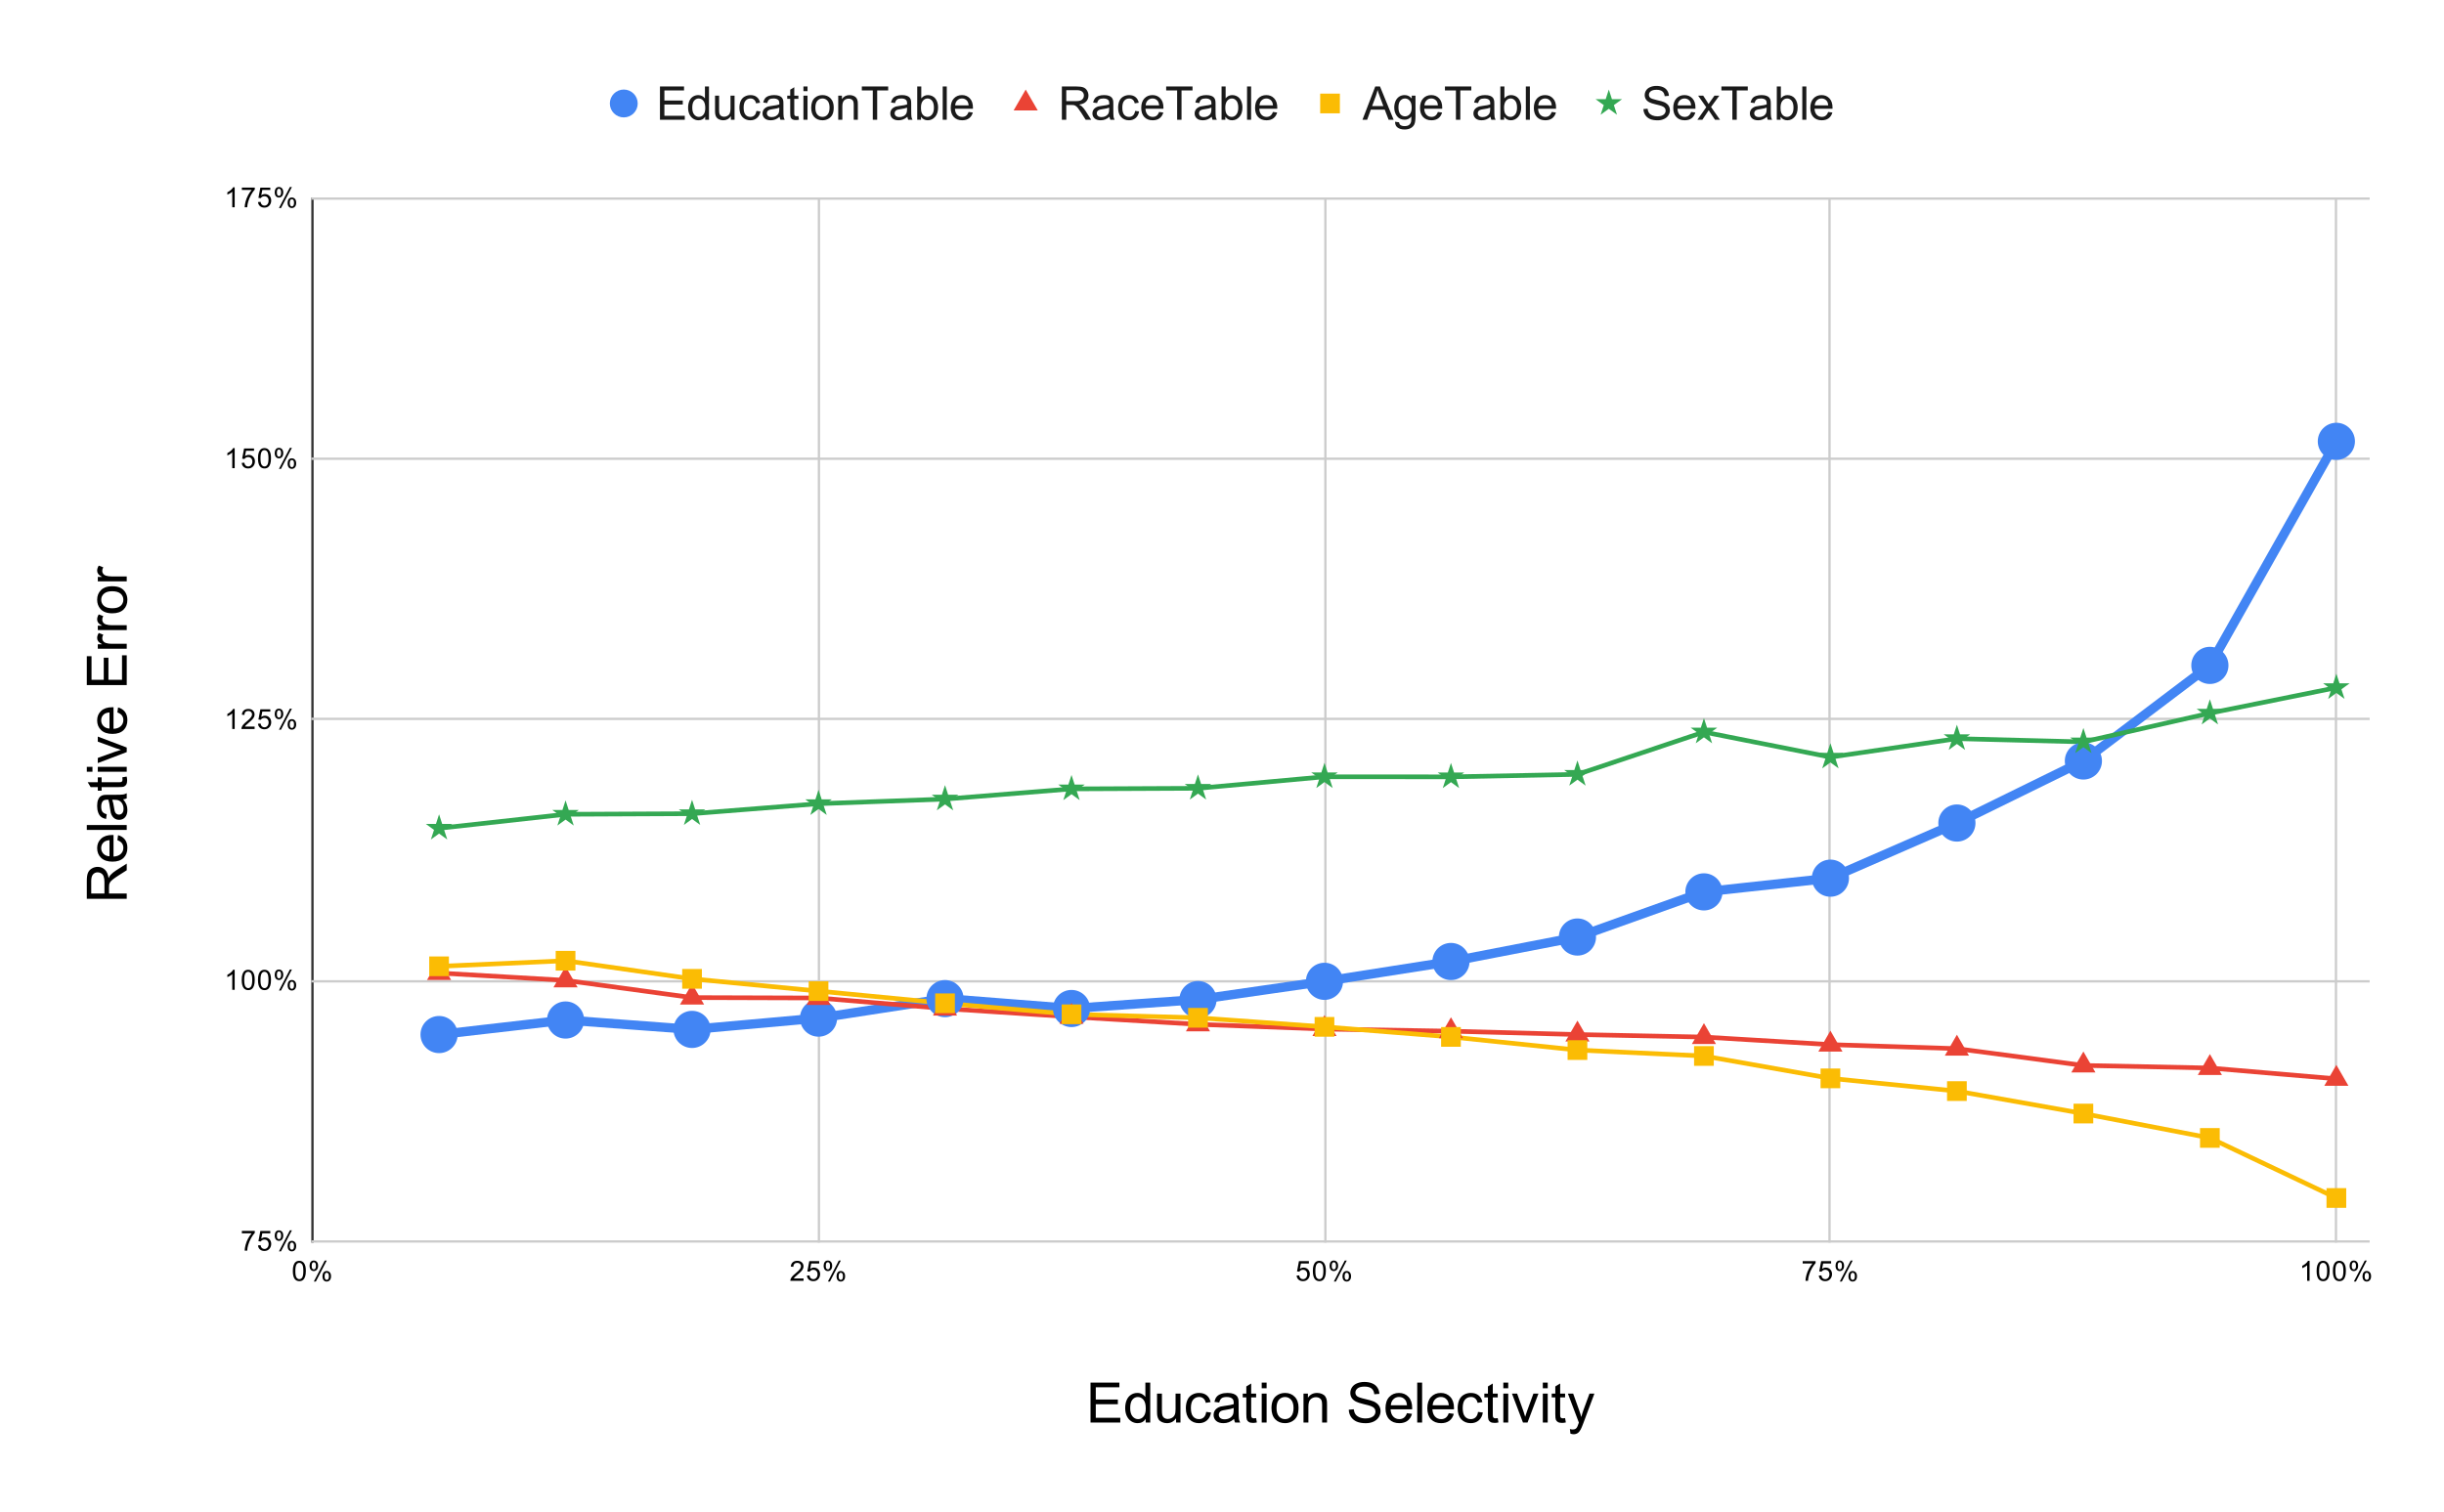 <svg version="1.1" viewBox="0.0 0.0 1052.0 651.0" fill="none" stroke="none" stroke-linecap="square" stroke-miterlimit="10" width="1052" height="651" xmlns:xlink="http://www.w3.org/1999/xlink" xmlns="http://www.w3.org/2000/svg"><path fill="#ffffff" d="M0 0L1052.0 0L1052.0 651.0L0 651.0L0 0Z" fill-rule="nonzero"/><path stroke="#333333" stroke-width="1.0" stroke-linecap="butt" d="M134.5 85.5L134.5 534.5" fill-rule="nonzero"/><path stroke="#cccccc" stroke-width="1.0" stroke-linecap="butt" d="M352.5 85.5L352.5 534.5" fill-rule="nonzero"/><path stroke="#cccccc" stroke-width="1.0" stroke-linecap="butt" d="M570.5 85.5L570.5 534.5" fill-rule="nonzero"/><path stroke="#cccccc" stroke-width="1.0" stroke-linecap="butt" d="M787.5 85.5L787.5 534.5" fill-rule="nonzero"/><path stroke="#cccccc" stroke-width="1.0" stroke-linecap="butt" d="M1005.5 85.5L1005.5 534.5" fill-rule="nonzero"/><path stroke="#cccccc" stroke-width="1.0" stroke-linecap="butt" d="M134.5 534.5L1019.5 534.5" fill-rule="nonzero"/><path stroke="#cccccc" stroke-width="1.0" stroke-linecap="butt" d="M134.5 422.5L1019.5 422.5" fill-rule="nonzero"/><path stroke="#cccccc" stroke-width="1.0" stroke-linecap="butt" d="M134.5 309.5L1019.5 309.5" fill-rule="nonzero"/><path stroke="#cccccc" stroke-width="1.0" stroke-linecap="butt" d="M134.5 197.5L1019.5 197.5" fill-rule="nonzero"/><path stroke="#cccccc" stroke-width="1.0" stroke-linecap="butt" d="M134.5 85.5L1019.5 85.5" fill-rule="nonzero"/><path stroke="#000000" stroke-width="1.0" stroke-linecap="butt" stroke-opacity="0.0" d="M134.5 497.5L1019.5 497.5" fill-rule="nonzero"/><path stroke="#000000" stroke-width="1.0" stroke-linecap="butt" stroke-opacity="0.0" d="M134.5 459.5L1019.5 459.5" fill-rule="nonzero"/><path stroke="#000000" stroke-width="1.0" stroke-linecap="butt" stroke-opacity="0.0" d="M134.5 384.5L1019.5 384.5" fill-rule="nonzero"/><path stroke="#000000" stroke-width="1.0" stroke-linecap="butt" stroke-opacity="0.0" d="M134.5 347.5L1019.5 347.5" fill-rule="nonzero"/><path stroke="#000000" stroke-width="1.0" stroke-linecap="butt" stroke-opacity="0.0" d="M134.5 272.5L1019.5 272.5" fill-rule="nonzero"/><path stroke="#000000" stroke-width="1.0" stroke-linecap="butt" stroke-opacity="0.0" d="M134.5 234.5L1019.5 234.5" fill-rule="nonzero"/><path stroke="#000000" stroke-width="1.0" stroke-linecap="butt" stroke-opacity="0.0" d="M134.5 160.5L1019.5 160.5" fill-rule="nonzero"/><path stroke="#000000" stroke-width="1.0" stroke-linecap="butt" stroke-opacity="0.0" d="M134.5 122.5L1019.5 122.5" fill-rule="nonzero"/><clipPath id="id_0"><path d="M134.55 85.25L1019.45 85.25L1019.45 534.45L134.55 534.45L134.55 85.25Z" clip-rule="nonzero"/></clipPath><path stroke="#4285f4" stroke-width="4.0" stroke-linecap="butt" clip-path="url(#id_0)" d="M188.995 445.416L243.44 439.157L297.885 443.204L352.329 438.337L406.774 429.948L461.219 434.203L515.664 430.348L570.109 422.501L624.554 413.964L678.999 403.429L733.444 383.988L787.889 378.086L842.333 354.35L896.778 327.63L951.223 286.481L1005.668 190.016" fill-rule="nonzero"/><path stroke="#ea4335" stroke-width="2.0" stroke-linecap="butt" clip-path="url(#id_0)" d="M188.995 418.926L243.44 422.083L297.885 429.501L352.329 429.676L406.774 434.253L461.219 437.784L515.664 441.019L570.109 443.051L624.554 443.964L678.999 445.409L733.444 446.498L787.889 449.749L842.333 451.481L896.778 458.718L951.223 459.819L1005.668 464.481" fill-rule="nonzero"/><path stroke="#fbbc04" stroke-width="2.0" stroke-linecap="butt" clip-path="url(#id_0)" d="M188.995 416.037L243.44 413.635L297.885 421.431L352.329 426.71L406.774 431.955L461.219 436.694L515.664 438.203L570.109 442.101L624.554 446.431L678.999 452.095L733.444 454.641L787.889 464.282L842.333 469.757L896.778 479.43L951.223 489.926L1005.668 515.781" fill-rule="nonzero"/><path stroke="#34a853" stroke-width="2.0" stroke-linecap="butt" clip-path="url(#id_0)" d="M188.995 356.596L243.44 350.58L297.885 350.326L352.329 346.021L406.774 344.032L461.219 339.644L515.664 339.395L570.109 334.424L624.554 334.462L678.999 333.395L733.444 315.167L787.889 325.976L842.333 318.016L896.778 319.412L951.223 307.043L1005.668 296.057" fill-rule="nonzero"/><path fill="#4285f4" clip-path="url(#id_0)" d="M196.995 445.416C196.995 449.834 193.413 453.416 188.995 453.416C184.577 453.416 180.995 449.834 180.995 445.416C180.995 440.998 184.577 437.416 188.995 437.416C193.413 437.416 196.995 440.998 196.995 445.416Z" fill-rule="nonzero"/><path fill="#4285f4" clip-path="url(#id_0)" d="M251.44 439.157C251.44 443.575 247.858 447.157 243.44 447.157C239.021 447.157 235.44 443.575 235.44 439.157C235.44 434.739 239.021 431.157 243.44 431.157C247.858 431.157 251.44 434.739 251.44 439.157Z" fill-rule="nonzero"/><path fill="#4285f4" clip-path="url(#id_0)" d="M305.885 443.204C305.885 447.622 302.303 451.204 297.885 451.204C293.466 451.204 289.885 447.622 289.885 443.204C289.885 438.786 293.466 435.204 297.885 435.204C302.303 435.204 305.885 438.786 305.885 443.204Z" fill-rule="nonzero"/><path fill="#4285f4" clip-path="url(#id_0)" d="M360.329 438.337C360.329 442.756 356.748 446.337 352.329 446.337C347.911 446.337 344.329 442.756 344.329 438.337C344.329 433.919 347.911 430.337 352.329 430.337C356.748 430.337 360.329 433.919 360.329 438.337Z" fill-rule="nonzero"/><path fill="#4285f4" clip-path="url(#id_0)" d="M414.774 429.948C414.774 434.366 411.193 437.948 406.774 437.948C402.356 437.948 398.774 434.366 398.774 429.948C398.774 425.53 402.356 421.948 406.774 421.948C411.193 421.948 414.774 425.53 414.774 429.948Z" fill-rule="nonzero"/><path fill="#4285f4" clip-path="url(#id_0)" d="M469.219 434.203C469.219 438.621 465.638 442.203 461.219 442.203C456.801 442.203 453.219 438.621 453.219 434.203C453.219 429.785 456.801 426.203 461.219 426.203C465.638 426.203 469.219 429.785 469.219 434.203Z" fill-rule="nonzero"/><path fill="#4285f4" clip-path="url(#id_0)" d="M523.664 430.348C523.664 434.767 520.082 438.348 515.664 438.348C511.246 438.348 507.664 434.767 507.664 430.348C507.664 425.93 511.246 422.348 515.664 422.348C520.082 422.348 523.664 425.93 523.664 430.348Z" fill-rule="nonzero"/><path fill="#4285f4" clip-path="url(#id_0)" d="M578.109 422.501C578.109 426.919 574.527 430.501 570.109 430.501C565.691 430.501 562.109 426.919 562.109 422.501C562.109 418.083 565.691 414.501 570.109 414.501C574.527 414.501 578.109 418.083 578.109 422.501Z" fill-rule="nonzero"/><path fill="#4285f4" clip-path="url(#id_0)" d="M632.554 413.964C632.554 418.382 628.972 421.964 624.554 421.964C620.136 421.964 616.554 418.382 616.554 413.964C616.554 409.545 620.136 405.964 624.554 405.964C628.972 405.964 632.554 409.545 632.554 413.964Z" fill-rule="nonzero"/><path fill="#4285f4" clip-path="url(#id_0)" d="M686.999 403.429C686.999 407.848 683.417 411.429 678.999 411.429C674.581 411.429 670.999 407.848 670.999 403.429C670.999 399.011 674.581 395.429 678.999 395.429C683.417 395.429 686.999 399.011 686.999 403.429Z" fill-rule="nonzero"/><path fill="#4285f4" clip-path="url(#id_0)" d="M741.444 383.988C741.444 388.406 737.862 391.988 733.444 391.988C729.025 391.988 725.444 388.406 725.444 383.988C725.444 379.57 729.025 375.988 733.444 375.988C737.862 375.988 741.444 379.57 741.444 383.988Z" fill-rule="nonzero"/><path fill="#4285f4" clip-path="url(#id_0)" d="M795.889 378.086C795.889 382.504 792.307 386.086 787.889 386.086C783.47 386.086 779.889 382.504 779.889 378.086C779.889 373.668 783.47 370.086 787.889 370.086C792.307 370.086 795.889 373.668 795.889 378.086Z" fill-rule="nonzero"/><path fill="#4285f4" clip-path="url(#id_0)" d="M850.333 354.35C850.333 358.769 846.752 362.35 842.333 362.35C837.915 362.35 834.333 358.769 834.333 354.35C834.333 349.932 837.915 346.35 842.333 346.35C846.752 346.35 850.333 349.932 850.333 354.35Z" fill-rule="nonzero"/><path fill="#4285f4" clip-path="url(#id_0)" d="M904.778 327.63C904.778 332.048 901.197 335.63 896.778 335.63C892.36 335.63 888.778 332.048 888.778 327.63C888.778 323.211 892.36 319.63 896.778 319.63C901.197 319.63 904.778 323.211 904.778 327.63Z" fill-rule="nonzero"/><path fill="#4285f4" clip-path="url(#id_0)" d="M959.223 286.481C959.223 290.899 955.641 294.481 951.223 294.481C946.805 294.481 943.223 290.899 943.223 286.481C943.223 282.063 946.805 278.481 951.223 278.481C955.641 278.481 959.223 282.063 959.223 286.481Z" fill-rule="nonzero"/><path fill="#4285f4" clip-path="url(#id_0)" d="M1013.668 190.016C1013.668 194.434 1010.086 198.016 1005.668 198.016C1001.25 198.016 997.668 194.434 997.668 190.016C997.668 185.598 1001.25 182.016 1005.668 182.016C1010.086 182.016 1013.668 185.598 1013.668 190.016Z" fill-rule="nonzero"/><path fill="#ea4335" clip-path="url(#id_0)" d="M188.995 412.926L194.191 421.926L183.799 421.926Z" fill-rule="nonzero"/><path fill="#ea4335" clip-path="url(#id_0)" d="M243.44 416.083L248.636 425.083L238.244 425.083Z" fill-rule="nonzero"/><path fill="#ea4335" clip-path="url(#id_0)" d="M297.885 423.501L303.081 432.501L292.688 432.501Z" fill-rule="nonzero"/><path fill="#ea4335" clip-path="url(#id_0)" d="M352.329 423.676L357.526 432.676L347.133 432.676Z" fill-rule="nonzero"/><path fill="#ea4335" clip-path="url(#id_0)" d="M406.774 428.253L411.971 437.253L401.578 437.253Z" fill-rule="nonzero"/><path fill="#ea4335" clip-path="url(#id_0)" d="M461.219 431.784L466.415 440.784L456.023 440.784Z" fill-rule="nonzero"/><path fill="#ea4335" clip-path="url(#id_0)" d="M515.664 435.019L520.86 444.019L510.468 444.019Z" fill-rule="nonzero"/><path fill="#ea4335" clip-path="url(#id_0)" d="M570.109 437.051L575.305 446.051L564.913 446.051Z" fill-rule="nonzero"/><path fill="#ea4335" clip-path="url(#id_0)" d="M624.554 437.964L629.75 446.964L619.358 446.964Z" fill-rule="nonzero"/><path fill="#ea4335" clip-path="url(#id_0)" d="M678.999 439.409L684.195 448.409L673.803 448.409Z" fill-rule="nonzero"/><path fill="#ea4335" clip-path="url(#id_0)" d="M733.444 440.498L738.64 449.498L728.247 449.498Z" fill-rule="nonzero"/><path fill="#ea4335" clip-path="url(#id_0)" d="M787.889 443.749L793.085 452.749L782.692 452.749Z" fill-rule="nonzero"/><path fill="#ea4335" clip-path="url(#id_0)" d="M842.333 445.481L847.53 454.481L837.137 454.481Z" fill-rule="nonzero"/><path fill="#ea4335" clip-path="url(#id_0)" d="M896.778 452.718L901.974 461.718L891.582 461.718Z" fill-rule="nonzero"/><path fill="#ea4335" clip-path="url(#id_0)" d="M951.223 453.819L956.419 462.819L946.027 462.819Z" fill-rule="nonzero"/><path fill="#ea4335" clip-path="url(#id_0)" d="M1005.668 458.481L1010.864 467.481L1000.472 467.481Z" fill-rule="nonzero"/><path fill="#fbbc04" clip-path="url(#id_0)" d="M184.752 411.795L193.238 411.795L193.238 420.28L184.752 420.28Z" fill-rule="nonzero"/><path fill="#fbbc04" clip-path="url(#id_0)" d="M239.197 409.393L247.682 409.393L247.682 417.878L239.197 417.878Z" fill-rule="nonzero"/><path fill="#fbbc04" clip-path="url(#id_0)" d="M293.642 417.188L302.127 417.188L302.127 425.674L293.642 425.674Z" fill-rule="nonzero"/><path fill="#fbbc04" clip-path="url(#id_0)" d="M348.087 422.467L356.572 422.467L356.572 430.953L348.087 430.953Z" fill-rule="nonzero"/><path fill="#fbbc04" clip-path="url(#id_0)" d="M402.532 427.712L411.017 427.712L411.017 436.198L402.532 436.198Z" fill-rule="nonzero"/><path fill="#fbbc04" clip-path="url(#id_0)" d="M456.977 432.451L465.462 432.451L465.462 440.937L456.977 440.937Z" fill-rule="nonzero"/><path fill="#fbbc04" clip-path="url(#id_0)" d="M511.421 433.96L519.907 433.96L519.907 442.446L511.421 442.446Z" fill-rule="nonzero"/><path fill="#fbbc04" clip-path="url(#id_0)" d="M565.866 437.858L574.352 437.858L574.352 446.343L565.866 446.343Z" fill-rule="nonzero"/><path fill="#fbbc04" clip-path="url(#id_0)" d="M620.311 442.189L628.797 442.189L628.797 450.674L620.311 450.674Z" fill-rule="nonzero"/><path fill="#fbbc04" clip-path="url(#id_0)" d="M674.756 447.853L683.241 447.853L683.241 456.338L674.756 456.338Z" fill-rule="nonzero"/><path fill="#fbbc04" clip-path="url(#id_0)" d="M729.201 450.398L737.686 450.398L737.686 458.883L729.201 458.883Z" fill-rule="nonzero"/><path fill="#fbbc04" clip-path="url(#id_0)" d="M783.646 460.039L792.131 460.039L792.131 468.524L783.646 468.524Z" fill-rule="nonzero"/><path fill="#fbbc04" clip-path="url(#id_0)" d="M838.091 465.514L846.576 465.514L846.576 474L838.091 474Z" fill-rule="nonzero"/><path fill="#fbbc04" clip-path="url(#id_0)" d="M892.536 475.187L901.021 475.187L901.021 483.672L892.536 483.672Z" fill-rule="nonzero"/><path fill="#fbbc04" clip-path="url(#id_0)" d="M946.981 485.683L955.466 485.683L955.466 494.168L946.981 494.168Z" fill-rule="nonzero"/><path fill="#fbbc04" clip-path="url(#id_0)" d="M1001.425 511.539L1009.911 511.539L1009.911 520.024L1001.425 520.024Z" fill-rule="nonzero"/><path fill="#34a853" clip-path="url(#id_0)" d="M188.995 350.596L190.342 354.742L194.701 354.742L191.174 357.304L192.522 361.45L188.995 358.888L185.468 361.45L186.815 357.304L183.289 354.742L187.648 354.742Z" fill-rule="nonzero"/><path fill="#34a853" clip-path="url(#id_0)" d="M243.44 344.58L244.787 348.726L249.146 348.726L245.619 351.288L246.966 355.434L243.44 352.872L239.913 355.434L241.26 351.288L237.733 348.726L242.093 348.726Z" fill-rule="nonzero"/><path fill="#34a853" clip-path="url(#id_0)" d="M297.885 344.326L299.232 348.472L303.591 348.472L300.064 351.034L301.411 355.18L297.885 352.618L294.358 355.18L295.705 351.034L292.178 348.472L296.538 348.472Z" fill-rule="nonzero"/><path fill="#34a853" clip-path="url(#id_0)" d="M352.329 340.021L353.677 344.167L358.036 344.167L354.509 346.73L355.856 350.876L352.329 348.313L348.803 350.876L350.15 346.73L346.623 344.167L350.982 344.167Z" fill-rule="nonzero"/><path fill="#34a853" clip-path="url(#id_0)" d="M406.774 338.032L408.121 342.178L412.481 342.178L408.954 344.74L410.301 348.886L406.774 346.323L403.248 348.886L404.595 344.74L401.068 342.178L405.427 342.178Z" fill-rule="nonzero"/><path fill="#34a853" clip-path="url(#id_0)" d="M461.219 333.644L462.566 337.79L466.926 337.79L463.399 340.352L464.746 344.498L461.219 341.935L457.693 344.498L459.04 340.352L455.513 337.79L459.872 337.79Z" fill-rule="nonzero"/><path fill="#34a853" clip-path="url(#id_0)" d="M515.664 333.395L517.011 337.541L521.37 337.541L517.844 340.103L519.191 344.249L515.664 341.687L512.137 344.249L513.485 340.103L509.958 337.541L514.317 337.541Z" fill-rule="nonzero"/><path fill="#34a853" clip-path="url(#id_0)" d="M570.109 328.424L571.456 332.57L575.815 332.57L572.289 335.132L573.636 339.278L570.109 336.716L566.582 339.278L567.929 335.132L564.403 332.57L568.762 332.57Z" fill-rule="nonzero"/><path fill="#34a853" clip-path="url(#id_0)" d="M624.554 328.462L625.901 332.608L630.26 332.608L626.734 335.17L628.081 339.316L624.554 336.754L621.027 339.316L622.374 335.17L618.848 332.608L623.207 332.608Z" fill-rule="nonzero"/><path fill="#34a853" clip-path="url(#id_0)" d="M678.999 327.395L680.346 331.54L684.705 331.54L681.178 334.103L682.525 338.249L678.999 335.686L675.472 338.249L676.819 334.103L673.292 331.54L677.652 331.54Z" fill-rule="nonzero"/><path fill="#34a853" clip-path="url(#id_0)" d="M733.444 309.167L734.791 313.313L739.15 313.313L735.623 315.875L736.97 320.021L733.444 317.459L729.917 320.021L731.264 315.875L727.737 313.313L732.097 313.313Z" fill-rule="nonzero"/><path fill="#34a853" clip-path="url(#id_0)" d="M787.889 319.976L789.236 324.122L793.595 324.122L790.068 326.684L791.415 330.83L787.889 328.268L784.362 330.83L785.709 326.684L782.182 324.122L786.541 324.122Z" fill-rule="nonzero"/><path fill="#34a853" clip-path="url(#id_0)" d="M842.333 312.016L843.681 316.162L848.04 316.162L844.513 318.724L845.86 322.87L842.333 320.308L838.807 322.87L840.154 318.724L836.627 316.162L840.986 316.162Z" fill-rule="nonzero"/><path fill="#34a853" clip-path="url(#id_0)" d="M896.778 313.412L898.125 317.558L902.485 317.558L898.958 320.121L900.305 324.266L896.778 321.704L893.252 324.266L894.599 320.121L891.072 317.558L895.431 317.558Z" fill-rule="nonzero"/><path fill="#34a853" clip-path="url(#id_0)" d="M951.223 301.043L952.57 305.189L956.929 305.189L953.403 307.752L954.75 311.897L951.223 309.335L947.697 311.897L949.043 307.752L945.517 305.189L949.876 305.189Z" fill-rule="nonzero"/><path fill="#34a853" clip-path="url(#id_0)" d="M1005.668 290.057L1007.015 294.203L1011.374 294.203L1007.848 296.766L1009.195 300.911L1005.668 298.349L1002.141 300.911L1003.488 296.766L999.962 294.203L1004.321 294.203Z" fill-rule="nonzero"/><path fill="#000000" d="M469.406 612.45L469.406 595.263L481.828 595.263L481.828 597.294L471.672 597.294L471.672 602.559L481.172 602.559L481.172 604.575L471.672 604.575L471.672 610.419L482.219 610.419L482.219 612.45L469.406 612.45ZM493.156 612.45L493.156 610.872Q491.969 612.731 489.672 612.731Q488.188 612.731 486.938 611.919Q485.688 611.091 485.0 609.622Q484.328 608.153 484.328 606.231Q484.328 604.372 484.938 602.856Q485.562 601.341 486.797 600.528Q488.047 599.716 489.578 599.716Q490.703 599.716 491.578 600.2Q492.469 600.669 493.016 601.434L493.016 595.263L495.109 595.263L495.109 612.45L493.156 612.45ZM486.484 606.231Q486.484 608.622 487.484 609.809Q488.5 610.997 489.875 610.997Q491.266 610.997 492.219 609.872Q493.188 608.731 493.188 606.419Q493.188 603.856 492.203 602.669Q491.219 601.466 489.781 601.466Q488.375 601.466 487.422 602.622Q486.484 603.763 486.484 606.231ZM506.234 612.45L506.234 610.622Q504.781 612.731 502.297 612.731Q501.188 612.731 500.234 612.309Q499.281 611.888 498.812 611.247Q498.359 610.606 498.172 609.684Q498.031 609.059 498.031 607.716L498.031 599.997L500.141 599.997L500.141 606.903Q500.141 608.559 500.281 609.138Q500.469 609.966 501.109 610.45Q501.766 610.919 502.719 610.919Q503.656 610.919 504.484 610.434Q505.328 609.934 505.672 609.106Q506.016 608.263 506.016 606.669L506.016 599.997L508.125 599.997L508.125 612.45L506.234 612.45ZM519.203 607.888L521.281 608.153Q520.938 610.309 519.531 611.528Q518.141 612.731 516.094 612.731Q513.547 612.731 511.984 611.059Q510.438 609.388 510.438 606.278Q510.438 604.263 511.109 602.747Q511.781 601.231 513.141 600.481Q514.5 599.716 516.109 599.716Q518.141 599.716 519.422 600.747Q520.719 601.778 521.078 603.653L519.031 603.981Q518.734 602.716 517.984 602.091Q517.25 601.45 516.188 601.45Q514.594 601.45 513.594 602.606Q512.609 603.747 512.609 606.216Q512.609 608.716 513.562 609.856Q514.531 610.997 516.078 610.997Q517.312 610.997 518.141 610.231Q518.984 609.466 519.203 607.888ZM531.203 610.919Q530.031 611.903 528.938 612.325Q527.859 612.731 526.625 612.731Q524.578 612.731 523.469 611.731Q522.375 610.731 522.375 609.169Q522.375 608.247 522.781 607.497Q523.203 606.747 523.875 606.294Q524.547 605.825 525.391 605.591Q526.016 605.434 527.266 605.278Q529.828 604.966 531.031 604.544Q531.047 604.122 531.047 603.997Q531.047 602.716 530.438 602.184Q529.641 601.466 528.047 601.466Q526.547 601.466 525.844 601.997Q525.141 602.513 524.797 603.841L522.734 603.559Q523.016 602.231 523.656 601.419Q524.297 600.606 525.516 600.169Q526.734 599.716 528.344 599.716Q529.938 599.716 530.938 600.091Q531.938 600.466 532.406 601.044Q532.875 601.606 533.062 602.481Q533.156 603.013 533.156 604.419L533.156 607.231Q533.156 610.169 533.297 610.95Q533.438 611.731 533.828 612.45L531.625 612.45Q531.297 611.794 531.203 610.919ZM531.031 606.2Q529.875 606.669 527.578 606.997Q526.281 607.184 525.734 607.419Q525.203 607.653 524.906 608.106Q524.625 608.559 524.625 609.106Q524.625 609.95 525.25 610.513Q525.891 611.075 527.125 611.075Q528.344 611.075 529.297 610.544Q530.25 610.013 530.688 609.091Q531.031 608.372 531.031 606.981L531.031 606.2ZM540.688 610.559L541.0 612.419Q540.109 612.622 539.406 612.622Q538.25 612.622 537.609 612.263Q536.984 611.888 536.719 611.294Q536.469 610.7 536.469 608.809L536.469 601.638L534.922 601.638L534.922 599.997L536.469 599.997L536.469 596.919L538.562 595.653L538.562 599.997L540.688 599.997L540.688 601.638L538.562 601.638L538.562 608.919Q538.562 609.825 538.672 610.091Q538.797 610.341 539.047 610.497Q539.297 610.638 539.766 610.638Q540.109 610.638 540.688 610.559ZM543.094 597.7L543.094 595.263L545.203 595.263L545.203 597.7L543.094 597.7ZM543.094 612.45L543.094 599.997L545.203 599.997L545.203 612.45L543.094 612.45ZM547.297 606.231Q547.297 602.763 549.219 601.106Q550.828 599.716 553.141 599.716Q555.703 599.716 557.328 601.403Q558.953 603.091 558.953 606.044Q558.953 608.45 558.234 609.825Q557.516 611.2 556.141 611.966Q554.766 612.731 553.141 612.731Q550.516 612.731 548.906 611.059Q547.297 609.372 547.297 606.231ZM549.469 606.231Q549.469 608.622 550.5 609.809Q551.547 610.997 553.141 610.997Q554.703 610.997 555.75 609.809Q556.797 608.606 556.797 606.153Q556.797 603.841 555.734 602.653Q554.688 601.466 553.141 601.466Q551.547 601.466 550.5 602.653Q549.469 603.841 549.469 606.231ZM561.078 612.45L561.078 599.997L562.984 599.997L562.984 601.778Q564.359 599.716 566.938 599.716Q568.062 599.716 569.0 600.122Q569.953 600.528 570.422 601.184Q570.891 601.841 571.078 602.747Q571.203 603.325 571.203 604.794L571.203 612.45L569.094 612.45L569.094 604.872Q569.094 603.591 568.844 602.95Q568.594 602.309 567.969 601.934Q567.344 601.544 566.5 601.544Q565.156 601.544 564.172 602.403Q563.188 603.263 563.188 605.653L563.188 612.45L561.078 612.45ZM580.578 606.934L582.719 606.747Q582.875 608.028 583.422 608.856Q583.984 609.684 585.156 610.2Q586.328 610.7 587.797 610.7Q589.094 610.7 590.094 610.325Q591.094 609.934 591.578 609.263Q592.062 608.575 592.062 607.778Q592.062 606.981 591.594 606.372Q591.125 605.763 590.047 605.356Q589.359 605.091 586.984 604.528Q584.625 603.95 583.672 603.45Q582.438 602.809 581.828 601.856Q581.234 600.888 581.234 599.716Q581.234 598.403 581.969 597.278Q582.719 596.153 584.125 595.575Q585.547 594.981 587.281 594.981Q589.188 594.981 590.641 595.591Q592.109 596.2 592.891 597.403Q593.688 598.591 593.734 600.106L591.562 600.278Q591.391 598.638 590.375 597.809Q589.359 596.981 587.375 596.981Q585.312 596.981 584.359 597.747Q583.422 598.497 583.422 599.559Q583.422 600.481 584.094 601.075Q584.75 601.684 587.516 602.309Q590.297 602.934 591.328 603.403Q592.828 604.091 593.531 605.153Q594.25 606.216 594.25 607.591Q594.25 608.966 593.469 610.184Q592.688 611.388 591.219 612.075Q589.75 612.747 587.906 612.747Q585.578 612.747 584.0 612.075Q582.422 611.388 581.516 610.028Q580.625 608.653 580.578 606.934ZM605.609 608.434L607.781 608.716Q607.266 610.622 605.875 611.684Q604.484 612.731 602.312 612.731Q599.578 612.731 597.969 611.059Q596.375 609.372 596.375 606.325Q596.375 603.184 597.984 601.45Q599.609 599.716 602.188 599.716Q604.688 599.716 606.266 601.419Q607.859 603.122 607.859 606.2Q607.859 606.388 607.844 606.763L598.562 606.763Q598.672 608.809 599.719 609.903Q600.766 610.997 602.328 610.997Q603.484 610.997 604.297 610.388Q605.125 609.778 605.609 608.434ZM598.672 605.028L605.625 605.028Q605.484 603.466 604.828 602.669Q603.828 601.45 602.219 601.45Q600.766 601.45 599.766 602.434Q598.781 603.403 598.672 605.028ZM610.031 612.45L610.031 595.263L612.141 595.263L612.141 612.45L610.031 612.45ZM623.609 608.434L625.781 608.716Q625.266 610.622 623.875 611.684Q622.484 612.731 620.312 612.731Q617.578 612.731 615.969 611.059Q614.375 609.372 614.375 606.325Q614.375 603.184 615.984 601.45Q617.609 599.716 620.188 599.716Q622.688 599.716 624.266 601.419Q625.859 603.122 625.859 606.2Q625.859 606.388 625.844 606.763L616.562 606.763Q616.672 608.809 617.719 609.903Q618.766 610.997 620.328 610.997Q621.484 610.997 622.297 610.388Q623.125 609.778 623.609 608.434ZM616.672 605.028L623.625 605.028Q623.484 603.466 622.828 602.669Q621.828 601.45 620.219 601.45Q618.766 601.45 617.766 602.434Q616.781 603.403 616.672 605.028ZM636.203 607.888L638.281 608.153Q637.938 610.309 636.531 611.528Q635.141 612.731 633.094 612.731Q630.547 612.731 628.984 611.059Q627.438 609.388 627.438 606.278Q627.438 604.263 628.109 602.747Q628.781 601.231 630.141 600.481Q631.5 599.716 633.109 599.716Q635.141 599.716 636.422 600.747Q637.719 601.778 638.078 603.653L636.031 603.981Q635.734 602.716 634.984 602.091Q634.25 601.45 633.188 601.45Q631.594 601.45 630.594 602.606Q629.609 603.747 629.609 606.216Q629.609 608.716 630.562 609.856Q631.531 610.997 633.078 610.997Q634.312 610.997 635.141 610.231Q635.984 609.466 636.203 607.888ZM644.688 610.559L645.0 612.419Q644.109 612.622 643.406 612.622Q642.25 612.622 641.609 612.263Q640.984 611.888 640.719 611.294Q640.469 610.7 640.469 608.809L640.469 601.638L638.922 601.638L638.922 599.997L640.469 599.997L640.469 596.919L642.562 595.653L642.562 599.997L644.688 599.997L644.688 601.638L642.562 601.638L642.562 608.919Q642.562 609.825 642.672 610.091Q642.797 610.341 643.047 610.497Q643.297 610.638 643.766 610.638Q644.109 610.638 644.688 610.559ZM647.094 597.7L647.094 595.263L649.203 595.263L649.203 597.7L647.094 597.7ZM647.094 612.45L647.094 599.997L649.203 599.997L649.203 612.45L647.094 612.45ZM655.547 612.45L650.812 599.997L653.031 599.997L655.703 607.45Q656.141 608.669 656.5 609.966Q656.781 608.981 657.281 607.591L660.047 599.997L662.219 599.997L657.516 612.45L655.547 612.45ZM664.094 597.7L664.094 595.263L666.203 595.263L666.203 597.7L664.094 597.7ZM664.094 612.45L664.094 599.997L666.203 599.997L666.203 612.45L664.094 612.45ZM673.688 610.559L674.0 612.419Q673.109 612.622 672.406 612.622Q671.25 612.622 670.609 612.263Q669.984 611.888 669.719 611.294Q669.469 610.7 669.469 608.809L669.469 601.638L667.922 601.638L667.922 599.997L669.469 599.997L669.469 596.919L671.562 595.653L671.562 599.997L673.688 599.997L673.688 601.638L671.562 601.638L671.562 608.919Q671.562 609.825 671.672 610.091Q671.797 610.341 672.047 610.497Q672.297 610.638 672.766 610.638Q673.109 610.638 673.688 610.559ZM675.984 617.247L675.75 615.263Q676.453 615.45 676.969 615.45Q677.672 615.45 678.094 615.216Q678.516 614.981 678.781 614.559Q678.984 614.247 679.422 612.997Q679.484 612.809 679.609 612.481L674.891 599.997L677.156 599.997L679.75 607.216Q680.25 608.575 680.656 610.091Q681.016 608.638 681.516 607.263L684.188 599.997L686.297 599.997L681.562 612.669Q680.797 614.716 680.375 615.481Q679.812 616.528 679.078 617.013Q678.359 617.497 677.344 617.497Q676.734 617.497 675.984 617.247Z" fill-rule="nonzero"/><path fill="#000000" d="M54.55 386.959L37.363 386.959L37.363 379.35Q37.363 377.053 37.831 375.866Q38.3 374.663 39.472 373.944Q40.644 373.225 42.05 373.225Q43.878 373.225 45.144 374.413Q46.394 375.6 46.738 378.069Q47.159 377.163 47.581 376.694Q48.503 375.694 49.878 374.803L54.55 371.819L54.55 374.678L50.972 376.959Q49.425 377.944 48.613 378.6Q47.784 379.241 47.456 379.756Q47.128 380.256 47.003 380.788Q46.925 381.178 46.925 382.053L46.925 384.694L54.55 384.694L54.55 386.959ZM44.956 384.694L44.956 379.803Q44.956 378.241 44.628 377.366Q44.3 376.491 43.597 376.038Q42.894 375.569 42.05 375.569Q40.831 375.569 40.05 376.459Q39.269 377.334 39.269 379.256L39.269 384.694L44.956 384.694ZM50.534 361.741L50.816 359.569Q52.722 360.084 53.784 361.475Q54.831 362.866 54.831 365.038Q54.831 367.772 53.159 369.381Q51.472 370.975 48.425 370.975Q45.284 370.975 43.55 369.366Q41.816 367.741 41.816 365.163Q41.816 362.663 43.519 361.084Q45.222 359.491 48.3 359.491Q48.488 359.491 48.863 359.506L48.863 368.788Q50.909 368.678 52.003 367.631Q53.097 366.584 53.097 365.022Q53.097 363.866 52.488 363.053Q51.878 362.225 50.534 361.741ZM47.128 368.678L47.128 361.725Q45.566 361.866 44.769 362.522Q43.55 363.522 43.55 365.131Q43.55 366.584 44.534 367.584Q45.503 368.569 47.128 368.678ZM54.55 357.319L37.363 357.319L37.363 355.209L54.55 355.209L54.55 357.319ZM53.019 344.147Q54.003 345.319 54.425 346.413Q54.831 347.491 54.831 348.725Q54.831 350.772 53.831 351.881Q52.831 352.975 51.269 352.975Q50.347 352.975 49.597 352.569Q48.847 352.147 48.394 351.475Q47.925 350.803 47.691 349.959Q47.534 349.334 47.378 348.084Q47.066 345.522 46.644 344.319Q46.222 344.303 46.097 344.303Q44.816 344.303 44.284 344.913Q43.566 345.709 43.566 347.303Q43.566 348.803 44.097 349.506Q44.613 350.209 45.941 350.553L45.659 352.616Q44.331 352.334 43.519 351.694Q42.706 351.053 42.269 349.834Q41.816 348.616 41.816 347.006Q41.816 345.413 42.191 344.413Q42.566 343.413 43.144 342.944Q43.706 342.475 44.581 342.288Q45.113 342.194 46.519 342.194L49.331 342.194Q52.269 342.194 53.05 342.053Q53.831 341.913 54.55 341.522L54.55 343.725Q53.894 344.053 53.019 344.147ZM48.3 344.319Q48.769 345.475 49.097 347.772Q49.284 349.069 49.519 349.616Q49.753 350.147 50.206 350.444Q50.659 350.725 51.206 350.725Q52.05 350.725 52.613 350.1Q53.175 349.459 53.175 348.225Q53.175 347.006 52.644 346.053Q52.113 345.1 51.191 344.663Q50.472 344.319 49.081 344.319L48.3 344.319ZM52.659 334.663L54.519 334.35Q54.722 335.241 54.722 335.944Q54.722 337.1 54.363 337.741Q53.988 338.366 53.394 338.631Q52.8 338.881 50.909 338.881L43.738 338.881L43.738 340.428L42.097 340.428L42.097 338.881L39.019 338.881L37.753 336.788L42.097 336.788L42.097 334.663L43.738 334.663L43.738 336.788L51.019 336.788Q51.925 336.788 52.191 336.678Q52.441 336.553 52.597 336.303Q52.738 336.053 52.738 335.584Q52.738 335.241 52.659 334.663ZM39.8 332.256L37.363 332.256L37.363 330.147L39.8 330.147L39.8 332.256ZM54.55 332.256L42.097 332.256L42.097 330.147L54.55 330.147L54.55 332.256ZM54.55 323.803L42.097 328.538L42.097 326.319L49.55 323.647Q50.769 323.209 52.066 322.85Q51.081 322.569 49.691 322.069L42.097 319.303L42.097 317.131L54.55 321.834L54.55 323.803ZM50.534 306.741L50.816 304.569Q52.722 305.084 53.784 306.475Q54.831 307.866 54.831 310.038Q54.831 312.772 53.159 314.381Q51.472 315.975 48.425 315.975Q45.284 315.975 43.55 314.366Q41.816 312.741 41.816 310.163Q41.816 307.663 43.519 306.084Q45.222 304.491 48.3 304.491Q48.488 304.491 48.863 304.506L48.863 313.788Q50.909 313.678 52.003 312.631Q53.097 311.584 53.097 310.022Q53.097 308.866 52.488 308.053Q51.878 307.225 50.534 306.741ZM47.128 313.678L47.128 306.725Q45.566 306.866 44.769 307.522Q43.55 308.522 43.55 310.131Q43.55 311.584 44.534 312.584Q45.503 313.569 47.128 313.678ZM54.55 294.944L37.363 294.944L37.363 282.522L39.394 282.522L39.394 292.678L44.659 292.678L44.659 283.178L46.675 283.178L46.675 292.678L52.519 292.678L52.519 282.131L54.55 282.131L54.55 294.944ZM54.55 279.288L42.097 279.288L42.097 277.397L43.988 277.397Q42.659 276.663 42.238 276.053Q41.816 275.428 41.816 274.694Q41.816 273.631 42.503 272.522L44.456 273.256Q44.003 274.022 44.003 274.803Q44.003 275.491 44.425 276.053Q44.831 276.6 45.566 276.834Q46.691 277.178 48.034 277.178L54.55 277.178L54.55 279.288ZM54.55 271.288L42.097 271.288L42.097 269.397L43.988 269.397Q42.659 268.663 42.238 268.053Q41.816 267.428 41.816 266.694Q41.816 265.631 42.503 264.522L44.456 265.256Q44.003 266.022 44.003 266.803Q44.003 267.491 44.425 268.053Q44.831 268.6 45.566 268.834Q46.691 269.178 48.034 269.178L54.55 269.178L54.55 271.288ZM48.331 264.053Q44.863 264.053 43.206 262.131Q41.816 260.522 41.816 258.209Q41.816 255.647 43.503 254.022Q45.191 252.397 48.144 252.397Q50.55 252.397 51.925 253.116Q53.3 253.834 54.066 255.209Q54.831 256.584 54.831 258.209Q54.831 260.834 53.159 262.444Q51.472 264.053 48.331 264.053ZM48.331 261.881Q50.722 261.881 51.909 260.85Q53.097 259.803 53.097 258.209Q53.097 256.647 51.909 255.6Q50.706 254.553 48.253 254.553Q45.941 254.553 44.753 255.616Q43.566 256.663 43.566 258.209Q43.566 259.803 44.753 260.85Q45.941 261.881 48.331 261.881ZM54.55 250.287L42.097 250.287L42.097 248.397L43.988 248.397Q42.659 247.662 42.238 247.053Q41.816 246.428 41.816 245.694Q41.816 244.631 42.503 243.522L44.456 244.256Q44.003 245.022 44.003 245.803Q44.003 246.491 44.425 247.053Q44.831 247.6 45.566 247.834Q46.691 248.178 48.034 248.178L54.55 248.178L54.55 250.287Z" fill-rule="nonzero"/><path fill="#000000" d="M104.112 530.981L104.112 529.966L109.675 529.966L109.675 530.794Q108.862 531.669 108.05 533.122Q107.253 534.559 106.816 536.091Q106.487 537.169 106.409 538.45L105.316 538.45Q105.331 537.434 105.706 535.997Q106.097 534.559 106.8 533.231Q107.519 531.903 108.331 530.981L104.112 530.981ZM111.05 536.2L112.159 536.106Q112.284 536.919 112.722 537.325Q113.175 537.731 113.816 537.731Q114.566 537.731 115.097 537.153Q115.628 536.575 115.628 535.638Q115.628 534.731 115.112 534.216Q114.612 533.684 113.784 533.684Q113.284 533.684 112.862 533.919Q112.456 534.153 112.222 534.513L111.237 534.388L112.066 529.981L116.347 529.981L116.347 530.981L112.909 530.981L112.456 533.294Q113.222 532.747 114.066 532.747Q115.191 532.747 115.956 533.528Q116.737 534.309 116.737 535.544Q116.737 536.7 116.066 537.559Q115.237 538.591 113.816 538.591Q112.644 538.591 111.894 537.934Q111.159 537.278 111.05 536.2ZM118.253 531.919Q118.253 530.997 118.706 530.356Q119.175 529.716 120.05 529.716Q120.862 529.716 121.394 530.294Q121.925 530.872 121.925 531.981Q121.925 533.075 121.378 533.669Q120.847 534.247 120.066 534.247Q119.284 534.247 118.769 533.669Q118.253 533.091 118.253 531.919ZM120.081 530.434Q119.691 530.434 119.425 530.778Q119.175 531.122 119.175 532.028Q119.175 532.856 119.425 533.2Q119.691 533.528 120.081 533.528Q120.487 533.528 120.737 533.184Q121.003 532.841 121.003 531.95Q121.003 531.106 120.737 530.778Q120.472 530.434 120.081 530.434ZM120.081 538.763L124.784 529.716L125.644 529.716L120.956 538.763L120.081 538.763ZM123.8 536.434Q123.8 535.513 124.253 534.872Q124.722 534.231 125.612 534.231Q126.425 534.231 126.956 534.809Q127.487 535.372 127.487 536.497Q127.487 537.591 126.941 538.184Q126.409 538.763 125.612 538.763Q124.847 538.763 124.316 538.184Q123.8 537.606 123.8 536.434ZM125.644 534.95Q125.237 534.95 124.972 535.294Q124.722 535.638 124.722 536.544Q124.722 537.356 124.987 537.7Q125.253 538.044 125.644 538.044Q126.034 538.044 126.3 537.7Q126.566 537.356 126.566 536.45Q126.566 535.622 126.3 535.294Q126.034 534.95 125.644 534.95Z" fill-rule="nonzero"/><path fill="#000000" d="M101.019 426.15L99.972 426.15L99.972 419.431Q99.581 419.791 98.956 420.166Q98.347 420.525 97.862 420.697L97.862 419.681Q98.737 419.259 99.394 418.681Q100.066 418.087 100.347 417.525L101.019 417.525L101.019 426.15ZM104.05 421.916Q104.05 420.384 104.362 419.462Q104.675 418.525 105.284 418.025Q105.909 417.525 106.847 417.525Q107.534 417.525 108.05 417.806Q108.581 418.087 108.925 418.619Q109.269 419.134 109.456 419.884Q109.644 420.634 109.644 421.916Q109.644 423.431 109.331 424.353Q109.034 425.275 108.409 425.791Q107.8 426.291 106.847 426.291Q105.612 426.291 104.894 425.4Q104.05 424.337 104.05 421.916ZM105.128 421.916Q105.128 424.025 105.628 424.728Q106.128 425.431 106.847 425.431Q107.581 425.431 108.066 424.728Q108.566 424.025 108.566 421.916Q108.566 419.791 108.066 419.103Q107.581 418.4 106.831 418.4Q106.112 418.4 105.675 419.009Q105.128 419.791 105.128 421.916ZM111.05 421.916Q111.05 420.384 111.362 419.462Q111.675 418.525 112.284 418.025Q112.909 417.525 113.847 417.525Q114.534 417.525 115.05 417.806Q115.581 418.087 115.925 418.619Q116.269 419.134 116.456 419.884Q116.644 420.634 116.644 421.916Q116.644 423.431 116.331 424.353Q116.034 425.275 115.409 425.791Q114.8 426.291 113.847 426.291Q112.612 426.291 111.894 425.4Q111.05 424.337 111.05 421.916ZM112.128 421.916Q112.128 424.025 112.628 424.728Q113.128 425.431 113.847 425.431Q114.581 425.431 115.066 424.728Q115.566 424.025 115.566 421.916Q115.566 419.791 115.066 419.103Q114.581 418.4 113.831 418.4Q113.112 418.4 112.675 419.009Q112.128 419.791 112.128 421.916ZM118.253 419.619Q118.253 418.697 118.706 418.056Q119.175 417.416 120.05 417.416Q120.862 417.416 121.394 417.994Q121.925 418.572 121.925 419.681Q121.925 420.775 121.378 421.369Q120.847 421.947 120.066 421.947Q119.284 421.947 118.769 421.369Q118.253 420.791 118.253 419.619ZM120.081 418.134Q119.691 418.134 119.425 418.478Q119.175 418.822 119.175 419.728Q119.175 420.556 119.425 420.9Q119.691 421.228 120.081 421.228Q120.487 421.228 120.737 420.884Q121.003 420.541 121.003 419.65Q121.003 418.806 120.737 418.478Q120.472 418.134 120.081 418.134ZM120.081 426.462L124.784 417.416L125.644 417.416L120.956 426.462L120.081 426.462ZM123.8 424.134Q123.8 423.212 124.253 422.572Q124.722 421.931 125.612 421.931Q126.425 421.931 126.956 422.509Q127.487 423.072 127.487 424.197Q127.487 425.291 126.941 425.884Q126.409 426.462 125.612 426.462Q124.847 426.462 124.316 425.884Q123.8 425.306 123.8 424.134ZM125.644 422.65Q125.237 422.65 124.972 422.994Q124.722 423.337 124.722 424.244Q124.722 425.056 124.987 425.4Q125.253 425.744 125.644 425.744Q126.034 425.744 126.3 425.4Q126.566 425.056 126.566 424.15Q126.566 423.322 126.3 422.994Q126.034 422.65 125.644 422.65Z" fill-rule="nonzero"/><path fill="#000000" d="M101.019 313.85L99.972 313.85L99.972 307.131Q99.581 307.491 98.956 307.866Q98.347 308.225 97.862 308.397L97.862 307.381Q98.737 306.959 99.394 306.381Q100.066 305.788 100.347 305.225L101.019 305.225L101.019 313.85ZM109.597 312.834L109.597 313.85L103.909 313.85Q103.909 313.475 104.034 313.116Q104.253 312.538 104.722 311.975Q105.206 311.413 106.112 310.678Q107.519 309.522 108.003 308.85Q108.503 308.178 108.503 307.584Q108.503 306.959 108.05 306.538Q107.597 306.1 106.878 306.1Q106.112 306.1 105.659 306.553Q105.206 307.006 105.191 307.819L104.112 307.709Q104.222 306.491 104.941 305.866Q105.675 305.225 106.909 305.225Q108.144 305.225 108.862 305.913Q109.581 306.6 109.581 307.616Q109.581 308.131 109.362 308.631Q109.159 309.116 108.659 309.678Q108.175 310.225 107.05 311.178Q106.097 311.975 105.816 312.272Q105.55 312.553 105.378 312.834L109.597 312.834ZM111.05 311.6L112.159 311.506Q112.284 312.319 112.722 312.725Q113.175 313.131 113.816 313.131Q114.566 313.131 115.097 312.553Q115.628 311.975 115.628 311.038Q115.628 310.131 115.112 309.616Q114.612 309.084 113.784 309.084Q113.284 309.084 112.862 309.319Q112.456 309.553 112.222 309.913L111.237 309.788L112.066 305.381L116.347 305.381L116.347 306.381L112.909 306.381L112.456 308.694Q113.222 308.147 114.066 308.147Q115.191 308.147 115.956 308.928Q116.737 309.709 116.737 310.944Q116.737 312.1 116.066 312.959Q115.237 313.991 113.816 313.991Q112.644 313.991 111.894 313.334Q111.159 312.678 111.05 311.6ZM118.253 307.319Q118.253 306.397 118.706 305.756Q119.175 305.116 120.05 305.116Q120.862 305.116 121.394 305.694Q121.925 306.272 121.925 307.381Q121.925 308.475 121.378 309.069Q120.847 309.647 120.066 309.647Q119.284 309.647 118.769 309.069Q118.253 308.491 118.253 307.319ZM120.081 305.834Q119.691 305.834 119.425 306.178Q119.175 306.522 119.175 307.428Q119.175 308.256 119.425 308.6Q119.691 308.928 120.081 308.928Q120.487 308.928 120.737 308.584Q121.003 308.241 121.003 307.35Q121.003 306.506 120.737 306.178Q120.472 305.834 120.081 305.834ZM120.081 314.163L124.784 305.116L125.644 305.116L120.956 314.163L120.081 314.163ZM123.8 311.834Q123.8 310.913 124.253 310.272Q124.722 309.631 125.612 309.631Q126.425 309.631 126.956 310.209Q127.487 310.772 127.487 311.897Q127.487 312.991 126.941 313.584Q126.409 314.163 125.612 314.163Q124.847 314.163 124.316 313.584Q123.8 313.006 123.8 311.834ZM125.644 310.35Q125.237 310.35 124.972 310.694Q124.722 311.038 124.722 311.944Q124.722 312.756 124.987 313.1Q125.253 313.444 125.644 313.444Q126.034 313.444 126.3 313.1Q126.566 312.756 126.566 311.85Q126.566 311.022 126.3 310.694Q126.034 310.35 125.644 310.35Z" fill-rule="nonzero"/><path fill="#000000" d="M101.019 201.55L99.972 201.55L99.972 194.831Q99.581 195.191 98.956 195.566Q98.347 195.925 97.862 196.097L97.862 195.081Q98.737 194.659 99.394 194.081Q100.066 193.488 100.347 192.925L101.019 192.925L101.019 201.55ZM104.05 199.3L105.159 199.206Q105.284 200.019 105.722 200.425Q106.175 200.831 106.816 200.831Q107.566 200.831 108.097 200.253Q108.628 199.675 108.628 198.738Q108.628 197.831 108.112 197.316Q107.612 196.784 106.784 196.784Q106.284 196.784 105.862 197.019Q105.456 197.253 105.222 197.613L104.237 197.488L105.066 193.081L109.347 193.081L109.347 194.081L105.909 194.081L105.456 196.394Q106.222 195.847 107.066 195.847Q108.191 195.847 108.956 196.628Q109.737 197.409 109.737 198.644Q109.737 199.8 109.066 200.659Q108.237 201.691 106.816 201.691Q105.644 201.691 104.894 201.034Q104.159 200.378 104.05 199.3ZM111.05 197.316Q111.05 195.784 111.362 194.863Q111.675 193.925 112.284 193.425Q112.909 192.925 113.847 192.925Q114.534 192.925 115.05 193.206Q115.581 193.488 115.925 194.019Q116.269 194.534 116.456 195.284Q116.644 196.034 116.644 197.316Q116.644 198.831 116.331 199.753Q116.034 200.675 115.409 201.191Q114.8 201.691 113.847 201.691Q112.612 201.691 111.894 200.8Q111.05 199.738 111.05 197.316ZM112.128 197.316Q112.128 199.425 112.628 200.128Q113.128 200.831 113.847 200.831Q114.581 200.831 115.066 200.128Q115.566 199.425 115.566 197.316Q115.566 195.191 115.066 194.503Q114.581 193.8 113.831 193.8Q113.112 193.8 112.675 194.409Q112.128 195.191 112.128 197.316ZM118.253 195.019Q118.253 194.097 118.706 193.456Q119.175 192.816 120.05 192.816Q120.862 192.816 121.394 193.394Q121.925 193.972 121.925 195.081Q121.925 196.175 121.378 196.769Q120.847 197.347 120.066 197.347Q119.284 197.347 118.769 196.769Q118.253 196.191 118.253 195.019ZM120.081 193.534Q119.691 193.534 119.425 193.878Q119.175 194.222 119.175 195.128Q119.175 195.956 119.425 196.3Q119.691 196.628 120.081 196.628Q120.487 196.628 120.737 196.284Q121.003 195.941 121.003 195.05Q121.003 194.206 120.737 193.878Q120.472 193.534 120.081 193.534ZM120.081 201.863L124.784 192.816L125.644 192.816L120.956 201.863L120.081 201.863ZM123.8 199.534Q123.8 198.613 124.253 197.972Q124.722 197.331 125.612 197.331Q126.425 197.331 126.956 197.909Q127.487 198.472 127.487 199.597Q127.487 200.691 126.941 201.284Q126.409 201.863 125.612 201.863Q124.847 201.863 124.316 201.284Q123.8 200.706 123.8 199.534ZM125.644 198.05Q125.237 198.05 124.972 198.394Q124.722 198.738 124.722 199.644Q124.722 200.456 124.987 200.8Q125.253 201.144 125.644 201.144Q126.034 201.144 126.3 200.8Q126.566 200.456 126.566 199.55Q126.566 198.722 126.3 198.394Q126.034 198.05 125.644 198.05Z" fill-rule="nonzero"/><path fill="#000000" d="M101.019 89.25L99.972 89.25L99.972 82.531Q99.581 82.891 98.956 83.266Q98.347 83.625 97.862 83.797L97.862 82.781Q98.737 82.359 99.394 81.781Q100.066 81.188 100.347 80.625L101.019 80.625L101.019 89.25ZM104.112 81.781L104.112 80.766L109.675 80.766L109.675 81.594Q108.862 82.469 108.05 83.922Q107.253 85.359 106.816 86.891Q106.487 87.969 106.409 89.25L105.316 89.25Q105.331 88.234 105.706 86.797Q106.097 85.359 106.8 84.031Q107.519 82.703 108.331 81.781L104.112 81.781ZM111.05 87.0L112.159 86.906Q112.284 87.719 112.722 88.125Q113.175 88.531 113.816 88.531Q114.566 88.531 115.097 87.953Q115.628 87.375 115.628 86.438Q115.628 85.531 115.112 85.016Q114.612 84.484 113.784 84.484Q113.284 84.484 112.862 84.719Q112.456 84.953 112.222 85.312L111.237 85.188L112.066 80.781L116.347 80.781L116.347 81.781L112.909 81.781L112.456 84.094Q113.222 83.547 114.066 83.547Q115.191 83.547 115.956 84.328Q116.737 85.109 116.737 86.344Q116.737 87.5 116.066 88.359Q115.237 89.391 113.816 89.391Q112.644 89.391 111.894 88.734Q111.159 88.078 111.05 87.0ZM118.253 82.719Q118.253 81.797 118.706 81.156Q119.175 80.516 120.05 80.516Q120.862 80.516 121.394 81.094Q121.925 81.672 121.925 82.781Q121.925 83.875 121.378 84.469Q120.847 85.047 120.066 85.047Q119.284 85.047 118.769 84.469Q118.253 83.891 118.253 82.719ZM120.081 81.234Q119.691 81.234 119.425 81.578Q119.175 81.922 119.175 82.828Q119.175 83.656 119.425 84.0Q119.691 84.328 120.081 84.328Q120.487 84.328 120.737 83.984Q121.003 83.641 121.003 82.75Q121.003 81.906 120.737 81.578Q120.472 81.234 120.081 81.234ZM120.081 89.562L124.784 80.516L125.644 80.516L120.956 89.562L120.081 89.562ZM123.8 87.234Q123.8 86.312 124.253 85.672Q124.722 85.031 125.612 85.031Q126.425 85.031 126.956 85.609Q127.487 86.172 127.487 87.297Q127.487 88.391 126.941 88.984Q126.409 89.562 125.612 89.562Q124.847 89.562 124.316 88.984Q123.8 88.406 123.8 87.234ZM125.644 85.75Q125.237 85.75 124.972 86.094Q124.722 86.438 124.722 87.344Q124.722 88.156 124.987 88.5Q125.253 88.844 125.644 88.844Q126.034 88.844 126.3 88.5Q126.566 88.156 126.566 87.25Q126.566 86.422 126.3 86.094Q126.034 85.75 125.644 85.75Z" fill-rule="nonzero"/><path fill="#000000" d="M126.05 547.216Q126.05 545.684 126.362 544.763Q126.675 543.825 127.284 543.325Q127.909 542.825 128.847 542.825Q129.534 542.825 130.05 543.106Q130.581 543.388 130.925 543.919Q131.269 544.434 131.456 545.184Q131.644 545.934 131.644 547.216Q131.644 548.731 131.331 549.653Q131.034 550.575 130.409 551.091Q129.8 551.591 128.847 551.591Q127.612 551.591 126.894 550.7Q126.05 549.638 126.05 547.216ZM127.128 547.216Q127.128 549.325 127.628 550.028Q128.128 550.731 128.847 550.731Q129.581 550.731 130.066 550.028Q130.566 549.325 130.566 547.216Q130.566 545.091 130.066 544.403Q129.581 543.7 128.831 543.7Q128.113 543.7 127.675 544.309Q127.128 545.091 127.128 547.216ZM133.253 544.919Q133.253 543.997 133.706 543.356Q134.175 542.716 135.05 542.716Q135.863 542.716 136.394 543.294Q136.925 543.872 136.925 544.981Q136.925 546.075 136.378 546.669Q135.847 547.247 135.066 547.247Q134.284 547.247 133.769 546.669Q133.253 546.091 133.253 544.919ZM135.081 543.434Q134.691 543.434 134.425 543.778Q134.175 544.122 134.175 545.028Q134.175 545.856 134.425 546.2Q134.691 546.528 135.081 546.528Q135.488 546.528 135.738 546.184Q136.003 545.841 136.003 544.95Q136.003 544.106 135.738 543.778Q135.472 543.434 135.081 543.434ZM135.081 551.763L139.784 542.716L140.644 542.716L135.956 551.763L135.081 551.763ZM138.8 549.434Q138.8 548.513 139.253 547.872Q139.722 547.231 140.613 547.231Q141.425 547.231 141.956 547.809Q142.488 548.372 142.488 549.497Q142.488 550.591 141.941 551.184Q141.409 551.763 140.613 551.763Q139.847 551.763 139.316 551.184Q138.8 550.606 138.8 549.434ZM140.644 547.95Q140.238 547.95 139.972 548.294Q139.722 548.638 139.722 549.544Q139.722 550.356 139.988 550.7Q140.253 551.044 140.644 551.044Q141.034 551.044 141.3 550.7Q141.566 550.356 141.566 549.45Q141.566 548.622 141.3 548.294Q141.034 547.95 140.644 547.95Z" fill-rule="nonzero"/><path fill="#000000" d="M345.876 550.434L345.876 551.45L340.189 551.45Q340.189 551.075 340.314 550.716Q340.533 550.138 341.001 549.575Q341.486 549.013 342.392 548.278Q343.798 547.122 344.283 546.45Q344.783 545.778 344.783 545.184Q344.783 544.559 344.329 544.138Q343.876 543.7 343.158 543.7Q342.392 543.7 341.939 544.153Q341.486 544.606 341.47 545.419L340.392 545.309Q340.501 544.091 341.22 543.466Q341.954 542.825 343.189 542.825Q344.423 542.825 345.142 543.513Q345.861 544.2 345.861 545.216Q345.861 545.731 345.642 546.231Q345.439 546.716 344.939 547.278Q344.454 547.825 343.329 548.778Q342.376 549.575 342.095 549.872Q341.829 550.153 341.658 550.434L345.876 550.434ZM347.329 549.2L348.439 549.106Q348.564 549.919 349.001 550.325Q349.454 550.731 350.095 550.731Q350.845 550.731 351.376 550.153Q351.908 549.575 351.908 548.638Q351.908 547.731 351.392 547.216Q350.892 546.684 350.064 546.684Q349.564 546.684 349.142 546.919Q348.736 547.153 348.501 547.513L347.517 547.388L348.345 542.981L352.626 542.981L352.626 543.981L349.189 543.981L348.736 546.294Q349.501 545.747 350.345 545.747Q351.47 545.747 352.236 546.528Q353.017 547.309 353.017 548.544Q353.017 549.7 352.345 550.559Q351.517 551.591 350.095 551.591Q348.923 551.591 348.173 550.934Q347.439 550.278 347.329 549.2ZM354.533 544.919Q354.533 543.997 354.986 543.356Q355.454 542.716 356.329 542.716Q357.142 542.716 357.673 543.294Q358.204 543.872 358.204 544.981Q358.204 546.075 357.658 546.669Q357.126 547.247 356.345 547.247Q355.564 547.247 355.048 546.669Q354.533 546.091 354.533 544.919ZM356.361 543.434Q355.97 543.434 355.704 543.778Q355.454 544.122 355.454 545.028Q355.454 545.856 355.704 546.2Q355.97 546.528 356.361 546.528Q356.767 546.528 357.017 546.184Q357.283 545.841 357.283 544.95Q357.283 544.106 357.017 543.778Q356.751 543.434 356.361 543.434ZM356.361 551.763L361.064 542.716L361.923 542.716L357.236 551.763L356.361 551.763ZM360.079 549.434Q360.079 548.513 360.533 547.872Q361.001 547.231 361.892 547.231Q362.704 547.231 363.236 547.809Q363.767 548.372 363.767 549.497Q363.767 550.591 363.22 551.184Q362.689 551.763 361.892 551.763Q361.126 551.763 360.595 551.184Q360.079 550.606 360.079 549.434ZM361.923 547.95Q361.517 547.95 361.251 548.294Q361.001 548.638 361.001 549.544Q361.001 550.356 361.267 550.7Q361.533 551.044 361.923 551.044Q362.314 551.044 362.579 550.7Q362.845 550.356 362.845 549.45Q362.845 548.622 362.579 548.294Q362.314 547.95 361.923 547.95Z" fill-rule="nonzero"/><path fill="#000000" d="M558.109 549.2L559.218 549.106Q559.343 549.919 559.781 550.325Q560.234 550.731 560.875 550.731Q561.625 550.731 562.156 550.153Q562.687 549.575 562.687 548.638Q562.687 547.731 562.172 547.216Q561.672 546.684 560.843 546.684Q560.343 546.684 559.922 546.919Q559.515 547.153 559.281 547.513L558.297 547.388L559.125 542.981L563.406 542.981L563.406 543.981L559.968 543.981L559.515 546.294Q560.281 545.747 561.125 545.747Q562.25 545.747 563.015 546.528Q563.797 547.309 563.797 548.544Q563.797 549.7 563.125 550.559Q562.297 551.591 560.875 551.591Q559.703 551.591 558.953 550.934Q558.218 550.278 558.109 549.2ZM565.109 547.216Q565.109 545.684 565.422 544.763Q565.734 543.825 566.343 543.325Q566.968 542.825 567.906 542.825Q568.593 542.825 569.109 543.106Q569.64 543.388 569.984 543.919Q570.328 544.434 570.515 545.184Q570.703 545.934 570.703 547.216Q570.703 548.731 570.39 549.653Q570.093 550.575 569.468 551.091Q568.859 551.591 567.906 551.591Q566.672 551.591 565.953 550.7Q565.109 549.638 565.109 547.216ZM566.187 547.216Q566.187 549.325 566.687 550.028Q567.187 550.731 567.906 550.731Q568.64 550.731 569.125 550.028Q569.625 549.325 569.625 547.216Q569.625 545.091 569.125 544.403Q568.64 543.7 567.89 543.7Q567.172 543.7 566.734 544.309Q566.187 545.091 566.187 547.216ZM572.312 544.919Q572.312 543.997 572.765 543.356Q573.234 542.716 574.109 542.716Q574.922 542.716 575.453 543.294Q575.984 543.872 575.984 544.981Q575.984 546.075 575.437 546.669Q574.906 547.247 574.125 547.247Q573.343 547.247 572.828 546.669Q572.312 546.091 572.312 544.919ZM574.14 543.434Q573.75 543.434 573.484 543.778Q573.234 544.122 573.234 545.028Q573.234 545.856 573.484 546.2Q573.75 546.528 574.14 546.528Q574.547 546.528 574.797 546.184Q575.062 545.841 575.062 544.95Q575.062 544.106 574.797 543.778Q574.531 543.434 574.14 543.434ZM574.14 551.763L578.843 542.716L579.703 542.716L575.015 551.763L574.14 551.763ZM577.859 549.434Q577.859 548.513 578.312 547.872Q578.781 547.231 579.672 547.231Q580.484 547.231 581.015 547.809Q581.547 548.372 581.547 549.497Q581.547 550.591 581 551.184Q580.468 551.763 579.672 551.763Q578.906 551.763 578.375 551.184Q577.859 550.606 577.859 549.434ZM579.703 547.95Q579.297 547.95 579.031 548.294Q578.781 548.638 578.781 549.544Q578.781 550.356 579.047 550.7Q579.312 551.044 579.703 551.044Q580.093 551.044 580.359 550.7Q580.625 550.356 580.625 549.45Q580.625 548.622 580.359 548.294Q580.093 547.95 579.703 547.95Z" fill-rule="nonzero"/><path fill="#000000" d="M775.951 543.981L775.951 542.966L781.514 542.966L781.514 543.794Q780.701 544.669 779.889 546.122Q779.092 547.559 778.654 549.091Q778.326 550.169 778.248 551.45L777.154 551.45Q777.17 550.434 777.545 548.997Q777.935 547.559 778.639 546.231Q779.357 544.903 780.17 543.981L775.951 543.981ZM782.889 549.2L783.998 549.106Q784.123 549.919 784.56 550.325Q785.014 550.731 785.654 550.731Q786.404 550.731 786.935 550.153Q787.467 549.575 787.467 548.638Q787.467 547.731 786.951 547.216Q786.451 546.684 785.623 546.684Q785.123 546.684 784.701 546.919Q784.295 547.153 784.06 547.513L783.076 547.388L783.904 542.981L788.185 542.981L788.185 543.981L784.748 543.981L784.295 546.294Q785.06 545.747 785.904 545.747Q787.029 545.747 787.795 546.528Q788.576 547.309 788.576 548.544Q788.576 549.7 787.904 550.559Q787.076 551.591 785.654 551.591Q784.482 551.591 783.732 550.934Q782.998 550.278 782.889 549.2ZM790.092 544.919Q790.092 543.997 790.545 543.356Q791.014 542.716 791.889 542.716Q792.701 542.716 793.232 543.294Q793.764 543.872 793.764 544.981Q793.764 546.075 793.217 546.669Q792.685 547.247 791.904 547.247Q791.123 547.247 790.607 546.669Q790.092 546.091 790.092 544.919ZM791.92 543.434Q791.529 543.434 791.264 543.778Q791.014 544.122 791.014 545.028Q791.014 545.856 791.264 546.2Q791.529 546.528 791.92 546.528Q792.326 546.528 792.576 546.184Q792.842 545.841 792.842 544.95Q792.842 544.106 792.576 543.778Q792.31 543.434 791.92 543.434ZM791.92 551.763L796.623 542.716L797.482 542.716L792.795 551.763L791.92 551.763ZM795.639 549.434Q795.639 548.513 796.092 547.872Q796.56 547.231 797.451 547.231Q798.264 547.231 798.795 547.809Q799.326 548.372 799.326 549.497Q799.326 550.591 798.779 551.184Q798.248 551.763 797.451 551.763Q796.685 551.763 796.154 551.184Q795.639 550.606 795.639 549.434ZM797.482 547.95Q797.076 547.95 796.81 548.294Q796.56 548.638 796.56 549.544Q796.56 550.356 796.826 550.7Q797.092 551.044 797.482 551.044Q797.873 551.044 798.139 550.7Q798.404 550.356 798.404 549.45Q798.404 548.622 798.139 548.294Q797.873 547.95 797.482 547.95Z" fill-rule="nonzero"/><path fill="#000000" d="M994.137 551.45L993.09 551.45L993.09 544.731Q992.699 545.091 992.074 545.466Q991.465 545.825 990.981 545.997L990.981 544.981Q991.856 544.559 992.512 543.981Q993.184 543.388 993.465 542.825L994.137 542.825L994.137 551.45ZM997.168 547.216Q997.168 545.684 997.481 544.763Q997.793 543.825 998.402 543.325Q999.027 542.825 999.965 542.825Q1000.652 542.825 1001.168 543.106Q1001.699 543.388 1002.043 543.919Q1002.387 544.434 1002.574 545.184Q1002.762 545.934 1002.762 547.216Q1002.762 548.731 1002.449 549.653Q1002.152 550.575 1001.527 551.091Q1000.918 551.591 999.965 551.591Q998.731 551.591 998.012 550.7Q997.168 549.638 997.168 547.216ZM998.246 547.216Q998.246 549.325 998.746 550.028Q999.246 550.731 999.965 550.731Q1000.699 550.731 1001.184 550.028Q1001.684 549.325 1001.684 547.216Q1001.684 545.091 1001.184 544.403Q1000.699 543.7 999.949 543.7Q999.231 543.7 998.793 544.309Q998.246 545.091 998.246 547.216ZM1004.168 547.216Q1004.168 545.684 1004.481 544.763Q1004.793 543.825 1005.402 543.325Q1006.027 542.825 1006.965 542.825Q1007.652 542.825 1008.168 543.106Q1008.699 543.388 1009.043 543.919Q1009.387 544.434 1009.574 545.184Q1009.762 545.934 1009.762 547.216Q1009.762 548.731 1009.449 549.653Q1009.152 550.575 1008.527 551.091Q1007.918 551.591 1006.965 551.591Q1005.731 551.591 1005.012 550.7Q1004.168 549.638 1004.168 547.216ZM1005.246 547.216Q1005.246 549.325 1005.746 550.028Q1006.246 550.731 1006.965 550.731Q1007.699 550.731 1008.184 550.028Q1008.684 549.325 1008.684 547.216Q1008.684 545.091 1008.184 544.403Q1007.699 543.7 1006.949 543.7Q1006.231 543.7 1005.793 544.309Q1005.246 545.091 1005.246 547.216ZM1011.371 544.919Q1011.371 543.997 1011.824 543.356Q1012.293 542.716 1013.168 542.716Q1013.981 542.716 1014.512 543.294Q1015.043 543.872 1015.043 544.981Q1015.043 546.075 1014.496 546.669Q1013.965 547.247 1013.184 547.247Q1012.402 547.247 1011.887 546.669Q1011.371 546.091 1011.371 544.919ZM1013.199 543.434Q1012.809 543.434 1012.543 543.778Q1012.293 544.122 1012.293 545.028Q1012.293 545.856 1012.543 546.2Q1012.809 546.528 1013.199 546.528Q1013.606 546.528 1013.856 546.184Q1014.121 545.841 1014.121 544.95Q1014.121 544.106 1013.856 543.778Q1013.59 543.434 1013.199 543.434ZM1013.199 551.763L1017.902 542.716L1018.762 542.716L1014.074 551.763L1013.199 551.763ZM1016.918 549.434Q1016.918 548.513 1017.371 547.872Q1017.84 547.231 1018.731 547.231Q1019.543 547.231 1020.074 547.809Q1020.606 548.372 1020.606 549.497Q1020.606 550.591 1020.059 551.184Q1019.527 551.763 1018.731 551.763Q1017.965 551.763 1017.434 551.184Q1016.918 550.606 1016.918 549.434ZM1018.762 547.95Q1018.356 547.95 1018.09 548.294Q1017.84 548.638 1017.84 549.544Q1017.84 550.356 1018.106 550.7Q1018.371 551.044 1018.762 551.044Q1019.152 551.044 1019.418 550.7Q1019.684 550.356 1019.684 549.45Q1019.684 548.622 1019.418 548.294Q1019.152 547.95 1018.762 547.95Z" fill-rule="nonzero"/><path fill="#4285f4" d="M274.5 44.55C274.5 47.864 271.814 50.55 268.5 50.55C265.186 50.55 262.5 47.864 262.5 44.55C262.5 41.236 265.186 38.55 268.5 38.55C271.814 38.55 274.5 41.236 274.5 44.55Z" fill-rule="nonzero"/><path fill="#1a1a1a" d="M284.078 51.55L284.078 37.237L294.438 37.237L294.438 38.925L285.984 38.925L285.984 43.3L293.891 43.3L293.891 44.987L285.984 44.987L285.984 49.862L294.766 49.862L294.766 51.55L284.078 51.55ZM303.547 51.55L303.547 50.237Q302.562 51.784 300.641 51.784Q299.406 51.784 298.359 51.097Q297.328 50.409 296.75 49.191Q296.188 47.972 296.188 46.378Q296.188 44.816 296.703 43.55Q297.219 42.284 298.25 41.612Q299.297 40.941 300.562 40.941Q301.5 40.941 302.234 41.347Q302.969 41.737 303.438 42.362L303.438 37.237L305.172 37.237L305.172 51.55L303.547 51.55ZM297.984 46.378Q297.984 48.362 298.828 49.347Q299.672 50.331 300.812 50.331Q301.969 50.331 302.766 49.394Q303.578 48.456 303.578 46.519Q303.578 44.394 302.75 43.394Q301.938 42.394 300.734 42.394Q299.562 42.394 298.766 43.362Q297.984 44.316 297.984 46.378ZM314.609 51.55L314.609 50.019Q313.406 51.784 311.328 51.784Q310.406 51.784 309.609 51.441Q308.812 51.081 308.422 50.55Q308.047 50.019 307.891 49.237Q307.781 48.722 307.781 47.597L307.781 41.175L309.531 41.175L309.531 46.925Q309.531 48.3 309.641 48.784Q309.812 49.472 310.344 49.878Q310.891 50.269 311.672 50.269Q312.469 50.269 313.156 49.862Q313.859 49.456 314.141 48.769Q314.438 48.066 314.438 46.737L314.438 41.175L316.188 41.175L316.188 51.55L314.609 51.55ZM325.594 47.753L327.312 47.972Q327.031 49.769 325.859 50.784Q324.703 51.784 323.0 51.784Q320.875 51.784 319.578 50.394Q318.281 49.003 318.281 46.409Q318.281 44.722 318.828 43.472Q319.391 42.206 320.531 41.581Q321.672 40.941 323.016 40.941Q324.703 40.941 325.766 41.8Q326.844 42.659 327.156 44.222L325.438 44.487Q325.203 43.441 324.578 42.925Q323.953 42.394 323.078 42.394Q321.75 42.394 320.922 43.347Q320.094 44.3 320.094 46.347Q320.094 48.441 320.891 49.394Q321.688 50.331 322.984 50.331Q324.016 50.331 324.703 49.706Q325.406 49.066 325.594 47.753ZM335.594 50.269Q334.609 51.097 333.703 51.441Q332.797 51.784 331.766 51.784Q330.062 51.784 329.141 50.956Q328.219 50.112 328.219 48.816Q328.219 48.05 328.562 47.425Q328.922 46.8 329.484 46.425Q330.047 46.034 330.75 45.831Q331.266 45.706 332.312 45.566Q334.438 45.316 335.438 44.972Q335.453 44.612 335.453 44.503Q335.453 43.441 334.953 42.987Q334.281 42.394 332.953 42.394Q331.703 42.394 331.109 42.831Q330.531 43.269 330.25 44.378L328.531 44.144Q328.766 43.034 329.297 42.362Q329.828 41.675 330.844 41.316Q331.859 40.941 333.203 40.941Q334.531 40.941 335.359 41.253Q336.188 41.566 336.578 42.05Q336.969 42.519 337.125 43.237Q337.219 43.691 337.219 44.862L337.219 47.206Q337.219 49.659 337.328 50.316Q337.438 50.956 337.781 51.55L335.938 51.55Q335.672 51.003 335.594 50.269ZM335.438 46.347Q334.484 46.737 332.562 47.003Q331.484 47.159 331.031 47.362Q330.594 47.55 330.344 47.925Q330.094 48.3 330.094 48.769Q330.094 49.472 330.625 49.941Q331.156 50.409 332.188 50.409Q333.203 50.409 333.984 49.972Q334.781 49.519 335.156 48.753Q335.438 48.144 335.438 46.987L335.438 46.347ZM343.656 49.972L343.906 51.534Q343.172 51.691 342.578 51.691Q341.625 51.691 341.094 51.394Q340.578 51.081 340.359 50.597Q340.141 50.097 340.141 48.519L340.141 42.55L338.859 42.55L338.859 41.175L340.141 41.175L340.141 38.612L341.891 37.55L341.891 41.175L343.656 41.175L343.656 42.55L341.891 42.55L341.891 48.612Q341.891 49.362 341.984 49.581Q342.078 49.784 342.281 49.925Q342.5 50.05 342.891 50.05Q343.172 50.05 343.656 49.972ZM345.828 39.253L345.828 37.237L347.594 37.237L347.594 39.253L345.828 39.253ZM345.828 51.55L345.828 41.175L347.594 41.175L347.594 51.55L345.828 51.55ZM349.172 46.362Q349.172 43.487 350.766 42.097Q352.109 40.941 354.031 40.941Q356.172 40.941 357.516 42.347Q358.875 43.753 358.875 46.222Q358.875 48.222 358.281 49.378Q357.688 50.519 356.531 51.159Q355.391 51.784 354.031 51.784Q351.844 51.784 350.5 50.394Q349.172 48.987 349.172 46.362ZM350.969 46.362Q350.969 48.362 351.828 49.347Q352.703 50.331 354.031 50.331Q355.344 50.331 356.203 49.347Q357.078 48.347 357.078 46.3Q357.078 44.378 356.203 43.394Q355.328 42.394 354.031 42.394Q352.703 42.394 351.828 43.394Q350.969 44.378 350.969 46.362ZM360.812 51.55L360.812 41.175L362.406 41.175L362.406 42.659Q363.547 40.941 365.703 40.941Q366.641 40.941 367.422 41.284Q368.219 41.612 368.609 42.159Q369.0 42.706 369.156 43.456Q369.25 43.956 369.25 45.175L369.25 51.55L367.484 51.55L367.484 45.237Q367.484 44.159 367.281 43.628Q367.078 43.097 366.547 42.784Q366.031 42.472 365.328 42.472Q364.203 42.472 363.391 43.191Q362.578 43.894 362.578 45.878L362.578 51.55L360.812 51.55ZM375.688 51.55L375.688 38.925L370.969 38.925L370.969 37.237L382.312 37.237L382.312 38.925L377.578 38.925L377.578 51.55L375.688 51.55ZM390.594 50.269Q389.609 51.097 388.703 51.441Q387.797 51.784 386.766 51.784Q385.062 51.784 384.141 50.956Q383.219 50.112 383.219 48.816Q383.219 48.05 383.562 47.425Q383.922 46.8 384.484 46.425Q385.047 46.034 385.75 45.831Q386.266 45.706 387.312 45.566Q389.438 45.316 390.438 44.972Q390.453 44.612 390.453 44.503Q390.453 43.441 389.953 42.987Q389.281 42.394 387.953 42.394Q386.703 42.394 386.109 42.831Q385.531 43.269 385.25 44.378L383.531 44.144Q383.766 43.034 384.297 42.362Q384.828 41.675 385.844 41.316Q386.859 40.941 388.203 40.941Q389.531 40.941 390.359 41.253Q391.188 41.566 391.578 42.05Q391.969 42.519 392.125 43.237Q392.219 43.691 392.219 44.862L392.219 47.206Q392.219 49.659 392.328 50.316Q392.438 50.956 392.781 51.55L390.938 51.55Q390.672 51.003 390.594 50.269ZM390.438 46.347Q389.484 46.737 387.562 47.003Q386.484 47.159 386.031 47.362Q385.594 47.55 385.344 47.925Q385.094 48.3 385.094 48.769Q385.094 49.472 385.625 49.941Q386.156 50.409 387.188 50.409Q388.203 50.409 388.984 49.972Q389.781 49.519 390.156 48.753Q390.438 48.144 390.438 46.987L390.438 46.347ZM396.438 51.55L394.812 51.55L394.812 37.237L396.562 37.237L396.562 42.347Q397.688 40.941 399.406 40.941Q400.359 40.941 401.219 41.331Q402.078 41.722 402.625 42.425Q403.172 43.112 403.484 44.097Q403.797 45.081 403.797 46.206Q403.797 48.878 402.484 50.331Q401.172 51.784 399.328 51.784Q397.484 51.784 396.438 50.253L396.438 51.55ZM396.422 46.284Q396.422 48.144 396.922 48.987Q397.766 50.331 399.172 50.331Q400.328 50.331 401.156 49.331Q402.0 48.331 402.0 46.347Q402.0 44.316 401.188 43.362Q400.391 42.394 399.25 42.394Q398.094 42.394 397.25 43.394Q396.422 44.394 396.422 46.284ZM405.781 51.55L405.781 37.237L407.531 37.237L407.531 51.55L405.781 51.55ZM416.922 48.206L418.734 48.441Q418.312 50.019 417.141 50.909Q415.984 51.784 414.172 51.784Q411.906 51.784 410.562 50.394Q409.234 48.987 409.234 46.456Q409.234 43.831 410.578 42.394Q411.922 40.941 414.078 40.941Q416.156 40.941 417.469 42.362Q418.797 43.769 418.797 46.347Q418.797 46.503 418.781 46.816L411.047 46.816Q411.141 48.519 412.016 49.425Q412.891 50.331 414.188 50.331Q415.156 50.331 415.828 49.831Q416.516 49.316 416.922 48.206ZM411.141 45.362L416.938 45.362Q416.828 44.066 416.281 43.409Q415.438 42.394 414.094 42.394Q412.891 42.394 412.062 43.206Q411.234 44.003 411.141 45.362Z" fill-rule="nonzero"/><path fill="#ea4335" d="M441.5 38.55L446.696 47.55L436.304 47.55Z" fill-rule="nonzero"/><path fill="#1a1a1a" d="M457.078 51.55L457.078 37.237L463.422 37.237Q465.328 37.237 466.328 37.628Q467.328 38.003 467.922 38.987Q468.516 39.956 468.516 41.144Q468.516 42.659 467.531 43.706Q466.547 44.753 464.484 45.034Q465.234 45.394 465.625 45.753Q466.453 46.503 467.203 47.659L469.688 51.55L467.312 51.55L465.406 48.566Q464.578 47.284 464.047 46.597Q463.516 45.909 463.078 45.644Q462.656 45.362 462.219 45.253Q461.891 45.191 461.172 45.191L458.969 45.191L458.969 51.55L457.078 51.55ZM458.969 43.55L463.047 43.55Q464.344 43.55 465.062 43.284Q465.797 43.019 466.172 42.425Q466.562 41.831 466.562 41.144Q466.562 40.128 465.828 39.472Q465.094 38.816 463.5 38.816L458.969 38.816L458.969 43.55ZM477.594 50.269Q476.609 51.097 475.703 51.441Q474.797 51.784 473.766 51.784Q472.062 51.784 471.141 50.956Q470.219 50.112 470.219 48.816Q470.219 48.05 470.562 47.425Q470.922 46.8 471.484 46.425Q472.047 46.034 472.75 45.831Q473.266 45.706 474.312 45.566Q476.438 45.316 477.438 44.972Q477.453 44.612 477.453 44.503Q477.453 43.441 476.953 42.987Q476.281 42.394 474.953 42.394Q473.703 42.394 473.109 42.831Q472.531 43.269 472.25 44.378L470.531 44.144Q470.766 43.034 471.297 42.362Q471.828 41.675 472.844 41.316Q473.859 40.941 475.203 40.941Q476.531 40.941 477.359 41.253Q478.188 41.566 478.578 42.05Q478.969 42.519 479.125 43.237Q479.219 43.691 479.219 44.862L479.219 47.206Q479.219 49.659 479.328 50.316Q479.438 50.956 479.781 51.55L477.938 51.55Q477.672 51.003 477.594 50.269ZM477.438 46.347Q476.484 46.737 474.562 47.003Q473.484 47.159 473.031 47.362Q472.594 47.55 472.344 47.925Q472.094 48.3 472.094 48.769Q472.094 49.472 472.625 49.941Q473.156 50.409 474.188 50.409Q475.203 50.409 475.984 49.972Q476.781 49.519 477.156 48.753Q477.438 48.144 477.438 46.987L477.438 46.347ZM488.594 47.753L490.312 47.972Q490.031 49.769 488.859 50.784Q487.703 51.784 486.0 51.784Q483.875 51.784 482.578 50.394Q481.281 49.003 481.281 46.409Q481.281 44.722 481.828 43.472Q482.391 42.206 483.531 41.581Q484.672 40.941 486.016 40.941Q487.703 40.941 488.766 41.8Q489.844 42.659 490.156 44.222L488.438 44.487Q488.203 43.441 487.578 42.925Q486.953 42.394 486.078 42.394Q484.75 42.394 483.922 43.347Q483.094 44.3 483.094 46.347Q483.094 48.441 483.891 49.394Q484.688 50.331 485.984 50.331Q487.016 50.331 487.703 49.706Q488.406 49.066 488.594 47.753ZM498.922 48.206L500.734 48.441Q500.312 50.019 499.141 50.909Q497.984 51.784 496.172 51.784Q493.906 51.784 492.562 50.394Q491.234 48.987 491.234 46.456Q491.234 43.831 492.578 42.394Q493.922 40.941 496.078 40.941Q498.156 40.941 499.469 42.362Q500.797 43.769 500.797 46.347Q500.797 46.503 500.781 46.816L493.047 46.816Q493.141 48.519 494.016 49.425Q494.891 50.331 496.188 50.331Q497.156 50.331 497.828 49.831Q498.516 49.316 498.922 48.206ZM493.141 45.362L498.938 45.362Q498.828 44.066 498.281 43.409Q497.438 42.394 496.094 42.394Q494.891 42.394 494.062 43.206Q493.234 44.003 493.141 45.362ZM506.688 51.55L506.688 38.925L501.969 38.925L501.969 37.237L513.312 37.237L513.312 38.925L508.578 38.925L508.578 51.55L506.688 51.55ZM521.594 50.269Q520.609 51.097 519.703 51.441Q518.797 51.784 517.766 51.784Q516.062 51.784 515.141 50.956Q514.219 50.112 514.219 48.816Q514.219 48.05 514.562 47.425Q514.922 46.8 515.484 46.425Q516.047 46.034 516.75 45.831Q517.266 45.706 518.312 45.566Q520.438 45.316 521.438 44.972Q521.453 44.612 521.453 44.503Q521.453 43.441 520.953 42.987Q520.281 42.394 518.953 42.394Q517.703 42.394 517.109 42.831Q516.531 43.269 516.25 44.378L514.531 44.144Q514.766 43.034 515.297 42.362Q515.828 41.675 516.844 41.316Q517.859 40.941 519.203 40.941Q520.531 40.941 521.359 41.253Q522.188 41.566 522.578 42.05Q522.969 42.519 523.125 43.237Q523.219 43.691 523.219 44.862L523.219 47.206Q523.219 49.659 523.328 50.316Q523.438 50.956 523.781 51.55L521.938 51.55Q521.672 51.003 521.594 50.269ZM521.438 46.347Q520.484 46.737 518.562 47.003Q517.484 47.159 517.031 47.362Q516.594 47.55 516.344 47.925Q516.094 48.3 516.094 48.769Q516.094 49.472 516.625 49.941Q517.156 50.409 518.188 50.409Q519.203 50.409 519.984 49.972Q520.781 49.519 521.156 48.753Q521.438 48.144 521.438 46.987L521.438 46.347ZM527.438 51.55L525.812 51.55L525.812 37.237L527.562 37.237L527.562 42.347Q528.688 40.941 530.406 40.941Q531.359 40.941 532.219 41.331Q533.078 41.722 533.625 42.425Q534.172 43.112 534.484 44.097Q534.797 45.081 534.797 46.206Q534.797 48.878 533.484 50.331Q532.172 51.784 530.328 51.784Q528.484 51.784 527.438 50.253L527.438 51.55ZM527.422 46.284Q527.422 48.144 527.922 48.987Q528.766 50.331 530.172 50.331Q531.328 50.331 532.156 49.331Q533.0 48.331 533.0 46.347Q533.0 44.316 532.188 43.362Q531.391 42.394 530.25 42.394Q529.094 42.394 528.25 43.394Q527.422 44.394 527.422 46.284ZM536.781 51.55L536.781 37.237L538.531 37.237L538.531 51.55L536.781 51.55ZM547.922 48.206L549.734 48.441Q549.312 50.019 548.141 50.909Q546.984 51.784 545.172 51.784Q542.906 51.784 541.562 50.394Q540.234 48.987 540.234 46.456Q540.234 43.831 541.578 42.394Q542.922 40.941 545.078 40.941Q547.156 40.941 548.469 42.362Q549.797 43.769 549.797 46.347Q549.797 46.503 549.781 46.816L542.047 46.816Q542.141 48.519 543.016 49.425Q543.891 50.331 545.188 50.331Q546.156 50.331 546.828 49.831Q547.516 49.316 547.922 48.206ZM542.141 45.362L547.938 45.362Q547.828 44.066 547.281 43.409Q546.438 42.394 545.094 42.394Q543.891 42.394 543.062 43.206Q542.234 44.003 542.141 45.362Z" fill-rule="nonzero"/><path fill="#fbbc04" d="M568.257 40.307L576.743 40.307L576.743 48.793L568.257 48.793Z" fill-rule="nonzero"/><path fill="#1a1a1a" d="M586.469 51.55L591.969 37.237L594.016 37.237L599.875 51.55L597.719 51.55L596.047 47.206L590.062 47.206L588.484 51.55L586.469 51.55ZM590.609 45.675L595.453 45.675L593.969 41.706Q593.281 39.894 592.953 38.737Q592.672 40.112 592.172 41.472L590.609 45.675ZM600.5 52.409L602.203 52.659Q602.312 53.456 602.797 53.816Q603.453 54.3 604.594 54.3Q605.812 54.3 606.469 53.816Q607.141 53.331 607.375 52.456Q607.516 51.909 607.5 50.191Q606.344 51.55 604.625 51.55Q602.484 51.55 601.312 50.003Q600.141 48.456 600.141 46.3Q600.141 44.816 600.672 43.566Q601.219 42.316 602.234 41.628Q603.266 40.941 604.641 40.941Q606.469 40.941 607.672 42.425L607.672 41.175L609.281 41.175L609.281 50.144Q609.281 52.566 608.781 53.566Q608.297 54.581 607.219 55.159Q606.156 55.753 604.594 55.753Q602.75 55.753 601.594 54.925Q600.453 54.097 600.5 52.409ZM601.953 46.175Q601.953 48.222 602.766 49.159Q603.578 50.097 604.797 50.097Q606.0 50.097 606.812 49.159Q607.641 48.222 607.641 46.237Q607.641 44.331 606.797 43.362Q605.953 42.394 604.766 42.394Q603.594 42.394 602.766 43.347Q601.953 44.3 601.953 46.175ZM618.922 48.206L620.734 48.441Q620.312 50.019 619.141 50.909Q617.984 51.784 616.172 51.784Q613.906 51.784 612.562 50.394Q611.234 48.987 611.234 46.456Q611.234 43.831 612.578 42.394Q613.922 40.941 616.078 40.941Q618.156 40.941 619.469 42.362Q620.797 43.769 620.797 46.347Q620.797 46.503 620.781 46.816L613.047 46.816Q613.141 48.519 614.016 49.425Q614.891 50.331 616.188 50.331Q617.156 50.331 617.828 49.831Q618.516 49.316 618.922 48.206ZM613.141 45.362L618.938 45.362Q618.828 44.066 618.281 43.409Q617.438 42.394 616.094 42.394Q614.891 42.394 614.062 43.206Q613.234 44.003 613.141 45.362ZM626.688 51.55L626.688 38.925L621.969 38.925L621.969 37.237L633.312 37.237L633.312 38.925L628.578 38.925L628.578 51.55L626.688 51.55ZM641.594 50.269Q640.609 51.097 639.703 51.441Q638.797 51.784 637.766 51.784Q636.062 51.784 635.141 50.956Q634.219 50.112 634.219 48.816Q634.219 48.05 634.562 47.425Q634.922 46.8 635.484 46.425Q636.047 46.034 636.75 45.831Q637.266 45.706 638.312 45.566Q640.438 45.316 641.438 44.972Q641.453 44.612 641.453 44.503Q641.453 43.441 640.953 42.987Q640.281 42.394 638.953 42.394Q637.703 42.394 637.109 42.831Q636.531 43.269 636.25 44.378L634.531 44.144Q634.766 43.034 635.297 42.362Q635.828 41.675 636.844 41.316Q637.859 40.941 639.203 40.941Q640.531 40.941 641.359 41.253Q642.188 41.566 642.578 42.05Q642.969 42.519 643.125 43.237Q643.219 43.691 643.219 44.862L643.219 47.206Q643.219 49.659 643.328 50.316Q643.438 50.956 643.781 51.55L641.938 51.55Q641.672 51.003 641.594 50.269ZM641.438 46.347Q640.484 46.737 638.562 47.003Q637.484 47.159 637.031 47.362Q636.594 47.55 636.344 47.925Q636.094 48.3 636.094 48.769Q636.094 49.472 636.625 49.941Q637.156 50.409 638.188 50.409Q639.203 50.409 639.984 49.972Q640.781 49.519 641.156 48.753Q641.438 48.144 641.438 46.987L641.438 46.347ZM647.438 51.55L645.812 51.55L645.812 37.237L647.562 37.237L647.562 42.347Q648.688 40.941 650.406 40.941Q651.359 40.941 652.219 41.331Q653.078 41.722 653.625 42.425Q654.172 43.112 654.484 44.097Q654.797 45.081 654.797 46.206Q654.797 48.878 653.484 50.331Q652.172 51.784 650.328 51.784Q648.484 51.784 647.438 50.253L647.438 51.55ZM647.422 46.284Q647.422 48.144 647.922 48.987Q648.766 50.331 650.172 50.331Q651.328 50.331 652.156 49.331Q653.0 48.331 653.0 46.347Q653.0 44.316 652.188 43.362Q651.391 42.394 650.25 42.394Q649.094 42.394 648.25 43.394Q647.422 44.394 647.422 46.284ZM656.781 51.55L656.781 37.237L658.531 37.237L658.531 51.55L656.781 51.55ZM667.922 48.206L669.734 48.441Q669.312 50.019 668.141 50.909Q666.984 51.784 665.172 51.784Q662.906 51.784 661.562 50.394Q660.234 48.987 660.234 46.456Q660.234 43.831 661.578 42.394Q662.922 40.941 665.078 40.941Q667.156 40.941 668.469 42.362Q669.797 43.769 669.797 46.347Q669.797 46.503 669.781 46.816L662.047 46.816Q662.141 48.519 663.016 49.425Q663.891 50.331 665.188 50.331Q666.156 50.331 666.828 49.831Q667.516 49.316 667.922 48.206ZM662.141 45.362L667.938 45.362Q667.828 44.066 667.281 43.409Q666.438 42.394 665.094 42.394Q663.891 42.394 663.062 43.206Q662.234 44.003 662.141 45.362Z" fill-rule="nonzero"/><path fill="#34a853" d="M692.5 38.55L693.847 42.696L698.206 42.696L694.68 45.258L696.027 49.404L692.5 46.842L688.973 49.404L690.32 45.258L686.794 42.696L691.153 42.696Z" fill-rule="nonzero"/><path fill="#1a1a1a" d="M707.406 46.956L709.188 46.8Q709.312 47.862 709.766 48.55Q710.234 49.237 711.203 49.675Q712.188 50.097 713.422 50.097Q714.5 50.097 715.328 49.784Q716.156 49.456 716.562 48.894Q716.969 48.331 716.969 47.659Q716.969 46.987 716.578 46.487Q716.188 45.987 715.297 45.644Q714.719 45.409 712.734 44.941Q710.766 44.472 709.984 44.05Q708.953 43.519 708.453 42.722Q707.953 41.925 707.953 40.941Q707.953 39.847 708.562 38.909Q709.172 37.972 710.359 37.487Q711.547 36.987 712.984 36.987Q714.578 36.987 715.797 37.503Q717.016 38.019 717.656 39.019Q718.312 40.003 718.359 41.269L716.547 41.409Q716.406 40.05 715.562 39.362Q714.719 38.659 713.062 38.659Q711.344 38.659 710.547 39.3Q709.766 39.925 709.766 40.8Q709.766 41.581 710.328 42.081Q710.875 42.581 713.188 43.097Q715.5 43.612 716.359 44.003Q717.609 44.581 718.203 45.472Q718.797 46.347 718.797 47.503Q718.797 48.644 718.141 49.659Q717.484 50.675 716.25 51.237Q715.031 51.8 713.5 51.8Q711.562 51.8 710.25 51.237Q708.938 50.659 708.188 49.519Q707.438 48.378 707.406 46.956ZM727.922 48.206L729.734 48.441Q729.312 50.019 728.141 50.909Q726.984 51.784 725.172 51.784Q722.906 51.784 721.562 50.394Q720.234 48.987 720.234 46.456Q720.234 43.831 721.578 42.394Q722.922 40.941 725.078 40.941Q727.156 40.941 728.469 42.362Q729.797 43.769 729.797 46.347Q729.797 46.503 729.781 46.816L722.047 46.816Q722.141 48.519 723.016 49.425Q723.891 50.331 725.188 50.331Q726.156 50.331 726.828 49.831Q727.516 49.316 727.922 48.206ZM722.141 45.362L727.938 45.362Q727.828 44.066 727.281 43.409Q726.438 42.394 725.094 42.394Q723.891 42.394 723.062 43.206Q722.234 44.003 722.141 45.362ZM730.641 51.55L734.438 46.159L730.938 41.175L733.125 41.175L734.719 43.612Q735.172 44.3 735.438 44.769Q735.875 44.128 736.234 43.628L737.984 41.175L740.078 41.175L736.5 46.066L740.359 51.55L738.203 51.55L736.062 48.331L735.5 47.456L732.781 51.55L730.641 51.55ZM745.688 51.55L745.688 38.925L740.969 38.925L740.969 37.237L752.312 37.237L752.312 38.925L747.578 38.925L747.578 51.55L745.688 51.55ZM760.594 50.269Q759.609 51.097 758.703 51.441Q757.797 51.784 756.766 51.784Q755.062 51.784 754.141 50.956Q753.219 50.112 753.219 48.816Q753.219 48.05 753.562 47.425Q753.922 46.8 754.484 46.425Q755.047 46.034 755.75 45.831Q756.266 45.706 757.312 45.566Q759.438 45.316 760.438 44.972Q760.453 44.612 760.453 44.503Q760.453 43.441 759.953 42.987Q759.281 42.394 757.953 42.394Q756.703 42.394 756.109 42.831Q755.531 43.269 755.25 44.378L753.531 44.144Q753.766 43.034 754.297 42.362Q754.828 41.675 755.844 41.316Q756.859 40.941 758.203 40.941Q759.531 40.941 760.359 41.253Q761.188 41.566 761.578 42.05Q761.969 42.519 762.125 43.237Q762.219 43.691 762.219 44.862L762.219 47.206Q762.219 49.659 762.328 50.316Q762.438 50.956 762.781 51.55L760.938 51.55Q760.672 51.003 760.594 50.269ZM760.438 46.347Q759.484 46.737 757.562 47.003Q756.484 47.159 756.031 47.362Q755.594 47.55 755.344 47.925Q755.094 48.3 755.094 48.769Q755.094 49.472 755.625 49.941Q756.156 50.409 757.188 50.409Q758.203 50.409 758.984 49.972Q759.781 49.519 760.156 48.753Q760.438 48.144 760.438 46.987L760.438 46.347ZM766.438 51.55L764.812 51.55L764.812 37.237L766.562 37.237L766.562 42.347Q767.688 40.941 769.406 40.941Q770.359 40.941 771.219 41.331Q772.078 41.722 772.625 42.425Q773.172 43.112 773.484 44.097Q773.797 45.081 773.797 46.206Q773.797 48.878 772.484 50.331Q771.172 51.784 769.328 51.784Q767.484 51.784 766.438 50.253L766.438 51.55ZM766.422 46.284Q766.422 48.144 766.922 48.987Q767.766 50.331 769.172 50.331Q770.328 50.331 771.156 49.331Q772.0 48.331 772.0 46.347Q772.0 44.316 771.188 43.362Q770.391 42.394 769.25 42.394Q768.094 42.394 767.25 43.394Q766.422 44.394 766.422 46.284ZM775.781 51.55L775.781 37.237L777.531 37.237L777.531 51.55L775.781 51.55ZM786.922 48.206L788.734 48.441Q788.312 50.019 787.141 50.909Q785.984 51.784 784.172 51.784Q781.906 51.784 780.562 50.394Q779.234 48.987 779.234 46.456Q779.234 43.831 780.578 42.394Q781.922 40.941 784.078 40.941Q786.156 40.941 787.469 42.362Q788.797 43.769 788.797 46.347Q788.797 46.503 788.781 46.816L781.047 46.816Q781.141 48.519 782.016 49.425Q782.891 50.331 784.188 50.331Q785.156 50.331 785.828 49.831Q786.516 49.316 786.922 48.206ZM781.141 45.362L786.938 45.362Q786.828 44.066 786.281 43.409Q785.438 42.394 784.094 42.394Q782.891 42.394 782.062 43.206Q781.234 44.003 781.141 45.362Z" fill-rule="nonzero"/></svg>